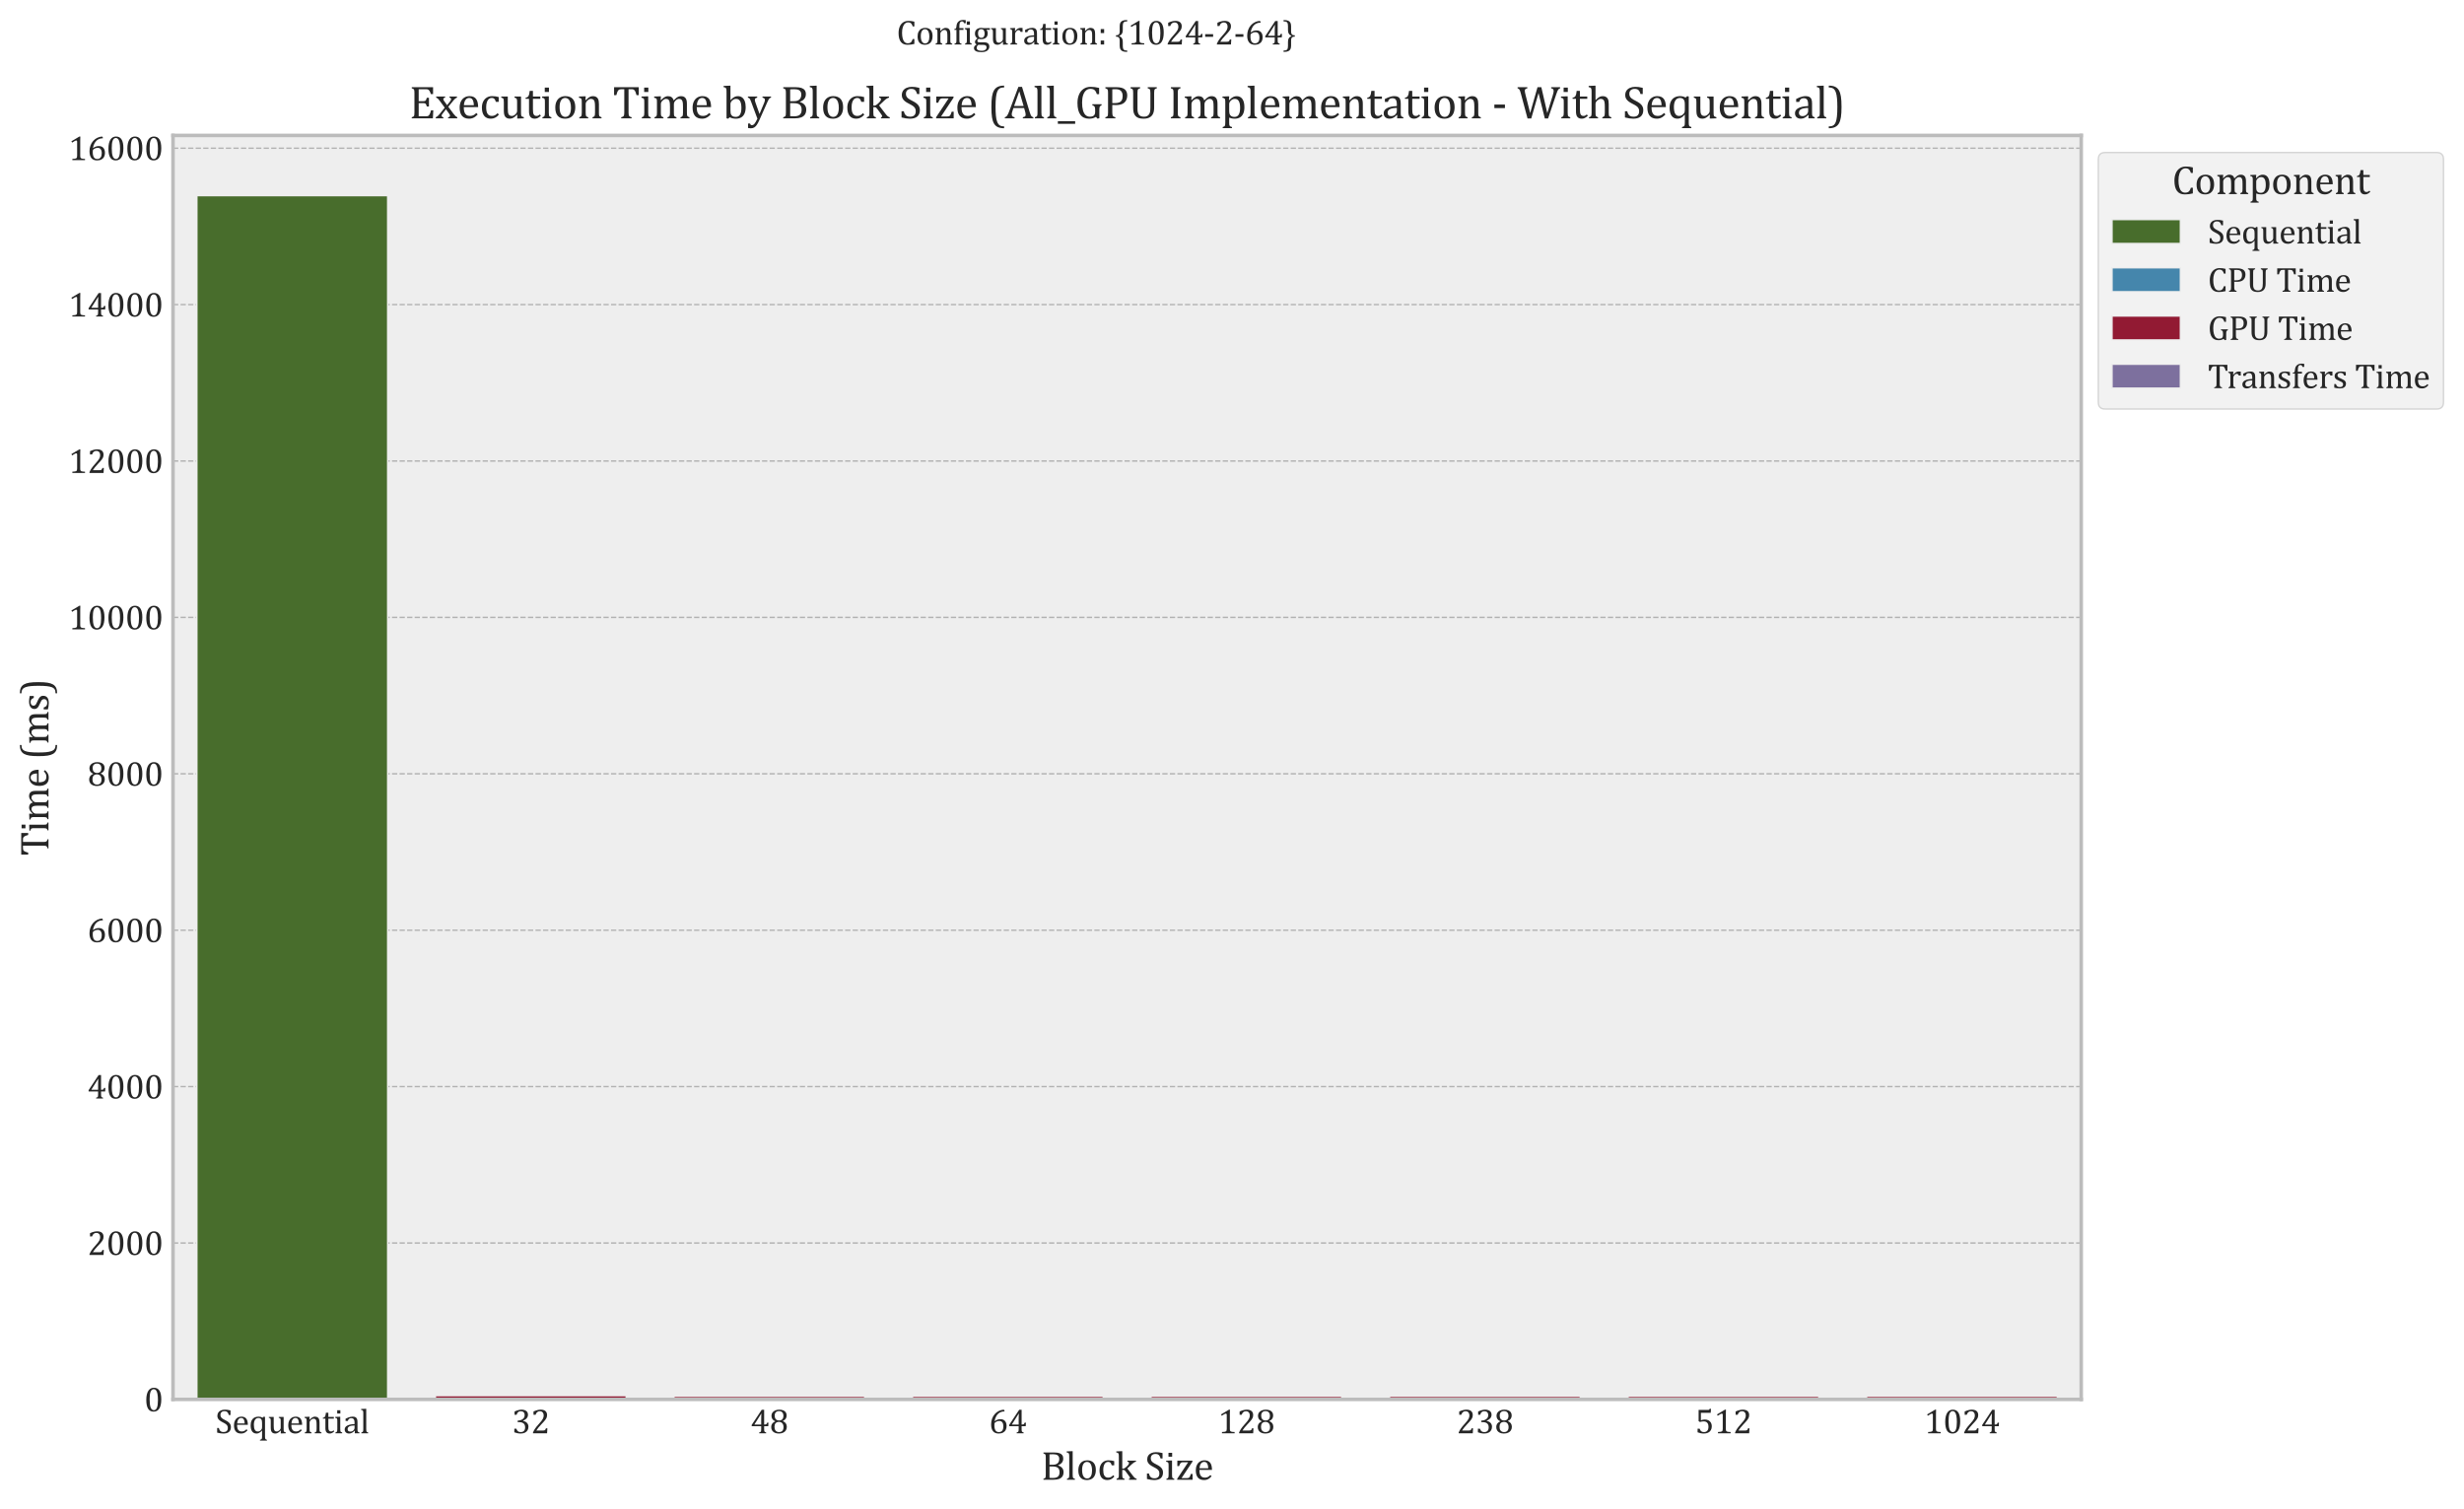<?xml version="1.0" encoding="utf-8" standalone="no"?>
<!DOCTYPE svg PUBLIC "-//W3C//DTD SVG 1.1//EN"
  "http://www.w3.org/Graphics/SVG/1.1/DTD/svg11.dtd">
<svg xmlns:xlink="http://www.w3.org/1999/xlink" width="864.626pt" height="529.367pt" viewBox="0 0 864.626 529.367" xmlns="http://www.w3.org/2000/svg" version="1.1">
 <defs>
  <style type="text/css">*{stroke-linejoin: round; stroke-linecap: butt}</style>
 </defs>
 <g id="figure_1">
  <g id="patch_1">
   <path d="M 0 529.367 
L 864.626 529.367 
L 864.626 0 
L 0 0 
z
" style="fill: #ffffff"/>
  </g>
  <g id="axes_1">
   <g id="patch_2">
    <path d="M 60.707 491.04 
L 730.307 491.04 
L 730.307 47.52 
L 60.707 47.52 
z
" style="fill: #eeeeee"/>
   </g>
   <g id="matplotlib.axis_1">
    <g id="xtick_1">
     <g id="text_1">
      <!-- Sequential -->
      <g style="fill: #262626" transform="translate(75.527 502.925) scale(0.12 -0.12)">
       <defs>
        <path id="Cambria-53" d="M 663 972 
Q 725 697 831 537 
Q 938 378 1106 301 
Q 1275 225 1541 225 
Q 1906 225 2101 415 
Q 2297 606 2297 972 
Q 2297 1206 2215 1365 
Q 2134 1525 1950 1665 
Q 1766 1806 1388 1994 
Q 1022 2175 809 2348 
Q 597 2522 492 2725 
Q 388 2928 388 3169 
Q 388 3519 552 3776 
Q 716 4034 1033 4175 
Q 1350 4316 1759 4316 
Q 1997 4316 2223 4291 
Q 2450 4266 2791 4178 
L 2791 3334 
L 2481 3334 
Q 2409 3609 2300 3762 
Q 2191 3916 2044 3977 
Q 1897 4038 1663 4038 
Q 1459 4038 1298 3963 
Q 1138 3888 1044 3736 
Q 950 3584 950 3375 
Q 950 3153 1029 3000 
Q 1109 2847 1278 2715 
Q 1447 2584 1778 2422 
Q 2178 2222 2398 2050 
Q 2619 1878 2742 1658 
Q 2866 1438 2866 1144 
Q 2866 816 2762 589 
Q 2659 363 2476 220 
Q 2294 78 2039 14 
Q 1784 -50 1481 -50 
Q 991 -50 350 116 
L 350 972 
L 663 972 
z
" transform="scale(0.016)"/>
        <path id="Cambria-65" d="M 2800 531 
Q 2600 322 2433 203 
Q 2266 84 2066 17 
Q 1866 -50 1625 -50 
Q 981 -50 653 336 
Q 325 722 325 1475 
Q 325 1941 492 2297 
Q 659 2653 968 2847 
Q 1278 3041 1681 3041 
Q 1997 3041 2219 2941 
Q 2441 2841 2573 2667 
Q 2706 2494 2779 2230 
Q 2853 1966 2863 1541 
L 894 1541 
L 894 1484 
Q 894 1116 976 864 
Q 1059 613 1248 470 
Q 1438 328 1741 328 
Q 1997 328 2201 423 
Q 2406 519 2609 734 
L 2800 531 
z
M 2275 1800 
Q 2256 2138 2190 2352 
Q 2125 2566 1994 2680 
Q 1863 2794 1650 2794 
Q 1328 2794 1136 2536 
Q 944 2278 909 1800 
L 2275 1800 
z
" transform="scale(0.016)"/>
        <path id="Cambria-71" d="M 3300 -1344 
L 2025 -1344 
L 2025 -1191 
Q 2175 -1159 2242 -1121 
Q 2309 -1084 2345 -1026 
Q 2381 -969 2395 -870 
Q 2409 -772 2409 -566 
L 2409 513 
Q 2241 322 2095 208 
Q 1950 94 1772 22 
Q 1594 -50 1394 -50 
Q 878 -50 601 334 
Q 325 719 325 1453 
Q 325 1972 504 2330 
Q 684 2688 1006 2864 
Q 1328 3041 1750 3041 
Q 1972 3041 2150 2995 
Q 2328 2950 2516 2850 
L 2734 3041 
L 2947 2991 
L 2947 -566 
Q 2947 -750 2961 -858 
Q 2975 -966 3011 -1028 
Q 3047 -1091 3117 -1125 
Q 3188 -1159 3300 -1191 
L 3300 -1344 
z
M 2409 1863 
Q 2409 2153 2371 2312 
Q 2334 2472 2243 2583 
Q 2153 2694 2031 2742 
Q 1909 2791 1744 2791 
Q 1341 2791 1127 2466 
Q 913 2141 913 1550 
Q 913 950 1086 637 
Q 1259 325 1606 325 
Q 1738 325 1830 348 
Q 1922 372 2011 425 
Q 2100 478 2192 568 
Q 2284 659 2325 732 
Q 2366 806 2387 903 
Q 2409 1000 2409 1153 
L 2409 1863 
z
" transform="scale(0.016)"/>
        <path id="Cambria-75" d="M 228 2988 
L 1119 2988 
L 1119 1397 
Q 1119 1031 1147 840 
Q 1175 650 1231 553 
Q 1288 456 1391 390 
Q 1494 325 1675 325 
Q 1794 325 1903 372 
Q 2013 419 2147 536 
Q 2281 653 2339 768 
Q 2397 884 2397 1038 
L 2397 2209 
Q 2397 2388 2387 2478 
Q 2378 2569 2356 2623 
Q 2334 2678 2304 2712 
Q 2275 2747 2220 2775 
Q 2166 2803 2044 2834 
L 2044 2988 
L 2934 2988 
L 2934 853 
Q 2934 613 2943 506 
Q 2953 400 2984 337 
Q 3016 275 3081 236 
Q 3147 197 3316 163 
L 3316 0 
L 2600 -31 
L 2409 -31 
L 2428 481 
L 2381 494 
Q 2122 213 1886 81 
Q 1650 -50 1413 -50 
Q 1128 -50 943 62 
Q 759 175 668 398 
Q 578 622 578 1028 
L 578 2209 
Q 578 2472 558 2570 
Q 538 2669 480 2726 
Q 422 2784 228 2834 
L 228 2988 
z
" transform="scale(0.016)"/>
        <path id="Cambria-6e" d="M 3347 0 
L 2116 0 
L 2116 153 
Q 2238 191 2291 219 
Q 2344 247 2380 297 
Q 2416 347 2436 451 
Q 2456 556 2456 769 
L 2456 1588 
Q 2456 1806 2443 1984 
Q 2431 2163 2401 2277 
Q 2372 2391 2330 2455 
Q 2288 2519 2230 2564 
Q 2172 2609 2097 2636 
Q 2022 2663 1900 2663 
Q 1778 2663 1668 2614 
Q 1559 2566 1428 2447 
Q 1297 2328 1237 2212 
Q 1178 2097 1178 1947 
L 1178 781 
Q 1178 513 1203 408 
Q 1228 303 1298 248 
Q 1369 194 1528 153 
L 1528 0 
L 303 0 
L 303 153 
Q 425 191 476 219 
Q 528 247 564 297 
Q 600 347 620 450 
Q 641 553 641 772 
L 641 2134 
Q 641 2334 634 2456 
Q 628 2578 590 2651 
Q 553 2725 476 2761 
Q 400 2797 259 2822 
L 259 2988 
L 991 3016 
L 1181 3016 
L 1147 2506 
L 1191 2494 
Q 1422 2728 1564 2828 
Q 1706 2928 1851 2983 
Q 1997 3038 2159 3038 
Q 2328 3038 2461 2998 
Q 2594 2959 2695 2878 
Q 2797 2797 2862 2676 
Q 2928 2556 2961 2387 
Q 2994 2219 2994 1959 
L 2994 781 
Q 2994 566 3006 469 
Q 3019 372 3050 319 
Q 3081 266 3140 230 
Q 3200 194 3347 153 
L 3347 0 
z
" transform="scale(0.016)"/>
        <path id="Cambria-74" d="M 116 2831 
Q 272 2856 369 2918 
Q 466 2981 520 3079 
Q 575 3178 606 3326 
Q 638 3475 672 3759 
L 1116 3759 
L 1116 2988 
L 2125 2988 
L 2125 2672 
L 1116 2672 
L 1116 1281 
Q 1116 978 1141 798 
Q 1166 619 1234 517 
Q 1303 416 1390 372 
Q 1478 328 1616 328 
Q 1741 328 1850 379 
Q 1959 431 2066 528 
L 2206 359 
Q 1984 144 1786 47 
Q 1588 -50 1375 -50 
Q 972 -50 775 189 
Q 578 428 578 938 
L 578 2672 
L 116 2672 
L 116 2831 
z
" transform="scale(0.016)"/>
        <path id="Cambria-69" d="M 1197 4213 
L 1197 3606 
L 622 3606 
L 622 4213 
L 1197 4213 
z
M 303 153 
Q 425 191 476 219 
Q 528 247 564 297 
Q 600 347 620 450 
Q 641 553 641 772 
L 641 2134 
Q 641 2334 634 2456 
Q 628 2578 590 2651 
Q 553 2725 476 2761 
Q 400 2797 259 2822 
L 259 2988 
L 988 3016 
L 1178 3016 
L 1178 781 
Q 1178 513 1203 408 
Q 1228 303 1298 248 
Q 1369 194 1528 153 
L 1528 0 
L 303 0 
L 303 153 
z
" transform="scale(0.016)"/>
        <path id="Cambria-61" d="M 2109 447 
L 2063 459 
Q 1791 181 1552 65 
Q 1313 -50 1044 -50 
Q 806 -50 625 42 
Q 444 134 347 301 
Q 250 469 250 688 
Q 250 1144 701 1392 
Q 1153 1641 2056 1681 
L 2056 1884 
Q 2056 2209 1993 2396 
Q 1931 2584 1797 2671 
Q 1663 2759 1438 2759 
Q 1194 2759 1045 2631 
Q 897 2503 822 2247 
L 413 2247 
L 413 2653 
Q 713 2809 913 2882 
Q 1113 2956 1313 2998 
Q 1513 3041 1719 3041 
Q 2028 3041 2215 2942 
Q 2403 2844 2497 2641 
Q 2591 2438 2591 2028 
L 2591 941 
Q 2591 709 2594 614 
Q 2597 519 2612 437 
Q 2628 356 2659 307 
Q 2691 259 2752 225 
Q 2813 191 2950 153 
L 2950 0 
L 2094 0 
L 2109 447 
z
M 2056 1425 
Q 1422 1419 1106 1256 
Q 791 1094 791 766 
Q 791 588 862 484 
Q 934 381 1043 342 
Q 1153 303 1303 303 
Q 1516 303 1689 406 
Q 1863 509 1959 668 
Q 2056 828 2056 984 
L 2056 1425 
z
" transform="scale(0.016)"/>
        <path id="Cambria-6c" d="M 1138 781 
Q 1138 513 1163 408 
Q 1188 303 1258 248 
Q 1328 194 1488 153 
L 1488 0 
L 247 0 
L 247 153 
Q 403 194 464 237 
Q 525 281 551 342 
Q 578 403 589 508 
Q 600 613 600 781 
L 600 3397 
Q 600 3697 595 3815 
Q 591 3934 570 4017 
Q 550 4100 514 4147 
Q 478 4194 417 4222 
Q 356 4250 197 4278 
L 197 4441 
L 950 4472 
L 1138 4472 
L 1138 781 
z
" transform="scale(0.016)"/>
       </defs>
       <use xlink:href="#Cambria-53"/>
       <use xlink:href="#Cambria-65" x="49.609"/>
       <use xlink:href="#Cambria-71" x="98.389"/>
       <use xlink:href="#Cambria-75" x="153.076"/>
       <use xlink:href="#Cambria-65" x="208.301"/>
       <use xlink:href="#Cambria-6e" x="257.08"/>
       <use xlink:href="#Cambria-74" x="312.891"/>
       <use xlink:href="#Cambria-69" x="346.729"/>
       <use xlink:href="#Cambria-61" x="374.512"/>
       <use xlink:href="#Cambria-6c" x="423.34"/>
      </g>
     </g>
    </g>
    <g id="xtick_2">
     <g id="text_2">
      <!-- 32 -->
      <g style="fill: #262626" transform="translate(179.612 502.925) scale(0.12 -0.12)">
       <defs>
        <path id="Cambria-33" d="M 497 3381 
L 497 3975 
Q 859 4147 1175 4231 
Q 1491 4316 1784 4316 
Q 2138 4316 2403 4206 
Q 2669 4097 2809 3892 
Q 2950 3688 2950 3403 
Q 2950 3138 2844 2936 
Q 2738 2734 2545 2584 
Q 2353 2434 2047 2291 
L 2047 2263 
Q 2238 2228 2414 2145 
Q 2591 2063 2728 1931 
Q 2866 1800 2948 1617 
Q 3031 1434 3031 1200 
Q 3031 838 2873 556 
Q 2716 275 2391 112 
Q 2066 -50 1600 -50 
Q 1331 -50 1020 11 
Q 709 72 450 172 
L 450 834 
L 825 834 
Q 934 509 1114 362 
Q 1294 216 1603 216 
Q 2009 216 2217 437 
Q 2425 659 2425 1094 
Q 2425 1550 2150 1790 
Q 1875 2031 1344 2031 
L 1063 2031 
L 1063 2306 
Q 1484 2331 1773 2468 
Q 2063 2606 2203 2822 
Q 2344 3038 2344 3306 
Q 2344 3653 2159 3840 
Q 1975 4028 1622 4028 
Q 1328 4028 1143 3868 
Q 959 3709 872 3381 
L 497 3381 
z
" transform="scale(0.016)"/>
        <path id="Cambria-32" d="M 2194 500 
Q 2347 500 2440 519 
Q 2534 538 2590 581 
Q 2647 625 2680 695 
Q 2713 766 2763 913 
L 3028 913 
L 2975 0 
L 403 0 
L 403 150 
Q 538 478 766 822 
Q 994 1166 1413 1631 
Q 1775 2031 1934 2238 
Q 2109 2463 2195 2627 
Q 2281 2791 2318 2936 
Q 2356 3081 2356 3228 
Q 2356 3463 2281 3642 
Q 2206 3822 2051 3925 
Q 1897 4028 1663 4028 
Q 1078 4028 875 3378 
L 497 3378 
L 497 3978 
Q 875 4156 1204 4236 
Q 1534 4316 1797 4316 
Q 2378 4316 2675 4061 
Q 2972 3806 2972 3322 
Q 2972 3156 2939 3017 
Q 2906 2878 2836 2742 
Q 2766 2606 2647 2450 
Q 2528 2294 2384 2133 
Q 2241 1972 1888 1597 
Q 1294 969 1016 500 
L 2194 500 
z
" transform="scale(0.016)"/>
       </defs>
       <use xlink:href="#Cambria-33"/>
       <use xlink:href="#Cambria-32" x="55.371"/>
      </g>
     </g>
    </g>
    <g id="xtick_3">
     <g id="text_3">
      <!-- 48 -->
      <g style="fill: #262626" transform="translate(263.312 502.925) scale(0.12 -0.12)">
       <defs>
        <path id="Cambria-34" d="M 1613 153 
Q 1806 203 1872 264 
Q 1938 325 1958 437 
Q 1978 550 1978 781 
L 1978 1294 
L 241 1294 
L 241 1528 
L 2069 4288 
L 2516 4288 
L 2516 1597 
L 2581 1597 
Q 2763 1597 2841 1623 
Q 2919 1650 2970 1717 
Q 3022 1784 3066 1938 
L 3303 1938 
L 3266 1294 
L 2516 1294 
L 2516 781 
Q 2516 572 2530 475 
Q 2544 378 2576 322 
Q 2609 266 2673 228 
Q 2738 191 2881 153 
L 2881 0 
L 1613 0 
L 1613 153 
z
M 756 1597 
L 1978 1597 
L 1978 2375 
Q 1978 2669 1987 3033 
Q 1997 3397 2009 3581 
L 1978 3581 
L 756 1641 
L 756 1597 
z
" transform="scale(0.016)"/>
        <path id="Cambria-38" d="M 2475 2253 
L 2481 2213 
Q 2834 2075 3015 1811 
Q 3197 1547 3197 1175 
Q 3197 809 3022 531 
Q 2847 253 2514 101 
Q 2181 -50 1738 -50 
Q 1322 -50 1008 89 
Q 694 228 520 495 
Q 347 763 347 1125 
Q 347 1397 440 1597 
Q 534 1797 686 1926 
Q 838 2056 1069 2163 
L 1063 2203 
Q 391 2494 391 3200 
Q 391 3522 567 3775 
Q 744 4028 1070 4172 
Q 1397 4316 1794 4316 
Q 2244 4316 2550 4189 
Q 2856 4063 3011 3823 
Q 3166 3584 3166 3250 
Q 3166 2906 2997 2657 
Q 2828 2409 2475 2253 
z
M 978 3228 
Q 978 3044 1022 2881 
Q 1066 2719 1162 2600 
Q 1259 2481 1414 2411 
Q 1569 2341 1794 2341 
Q 2053 2341 2229 2442 
Q 2406 2544 2492 2739 
Q 2578 2934 2578 3191 
Q 2578 3472 2476 3667 
Q 2375 3863 2197 3956 
Q 2019 4050 1788 4050 
Q 1394 4050 1186 3836 
Q 978 3622 978 3228 
z
M 944 1178 
Q 944 975 991 798 
Q 1038 622 1139 494 
Q 1241 366 1400 291 
Q 1559 216 1788 216 
Q 2044 216 2226 320 
Q 2409 425 2504 631 
Q 2600 838 2600 1119 
Q 2600 1419 2497 1636 
Q 2394 1853 2206 1967 
Q 2019 2081 1772 2081 
Q 1541 2081 1383 2009 
Q 1225 1938 1126 1816 
Q 1028 1694 986 1530 
Q 944 1366 944 1178 
z
" transform="scale(0.016)"/>
       </defs>
       <use xlink:href="#Cambria-34"/>
       <use xlink:href="#Cambria-38" x="55.371"/>
      </g>
     </g>
    </g>
    <g id="xtick_4">
     <g id="text_4">
      <!-- 64 -->
      <g style="fill: #262626" transform="translate(347.012 502.925) scale(0.12 -0.12)">
       <defs>
        <path id="Cambria-36" d="M 2847 4144 
L 2847 3991 
Q 2366 3991 1994 3784 
Q 1622 3578 1376 3178 
Q 1131 2778 1031 2228 
L 1063 2216 
Q 1325 2403 1579 2490 
Q 1834 2578 2131 2578 
Q 2484 2578 2732 2423 
Q 2981 2269 3106 1989 
Q 3231 1709 3231 1334 
Q 3231 928 3075 617 
Q 2919 306 2592 128 
Q 2266 -50 1788 -50 
Q 1103 -50 754 375 
Q 406 800 406 1628 
Q 406 2184 581 2668 
Q 756 3153 1078 3514 
Q 1400 3875 1825 4083 
Q 2250 4291 2719 4316 
L 2847 4144 
z
M 1916 2250 
Q 1763 2250 1620 2215 
Q 1478 2181 1353 2115 
Q 1228 2050 1109 1950 
Q 1072 1916 1053 1878 
Q 1022 1819 1012 1731 
Q 1003 1644 1003 1438 
Q 1003 841 1203 528 
Q 1403 216 1809 216 
Q 2044 216 2203 297 
Q 2363 378 2461 520 
Q 2559 663 2601 855 
Q 2644 1047 2644 1272 
Q 2644 1734 2453 1992 
Q 2263 2250 1916 2250 
z
" transform="scale(0.016)"/>
       </defs>
       <use xlink:href="#Cambria-36"/>
       <use xlink:href="#Cambria-34" x="55.371"/>
      </g>
     </g>
    </g>
    <g id="xtick_5">
     <g id="text_5">
      <!-- 128 -->
      <g style="fill: #262626" transform="translate(427.389 502.925) scale(0.12 -0.12)">
       <defs>
        <path id="Cambria-31" d="M 2172 816 
Q 2172 634 2192 542 
Q 2213 450 2264 392 
Q 2316 334 2412 301 
Q 2509 269 2656 251 
Q 2803 234 3044 228 
L 3044 0 
L 734 0 
L 734 228 
Q 1081 244 1229 270 
Q 1378 297 1456 350 
Q 1534 403 1570 500 
Q 1606 597 1606 816 
L 1606 3350 
Q 1606 3475 1562 3533 
Q 1519 3591 1434 3591 
Q 1334 3591 1150 3487 
Q 966 3384 694 3203 
L 556 3444 
L 2019 4316 
L 2191 4316 
Q 2172 4016 2172 3484 
L 2172 816 
z
" transform="scale(0.016)"/>
       </defs>
       <use xlink:href="#Cambria-31"/>
       <use xlink:href="#Cambria-32" x="55.371"/>
       <use xlink:href="#Cambria-38" x="110.742"/>
      </g>
     </g>
    </g>
    <g id="xtick_6">
     <g id="text_6">
      <!-- 238 -->
      <g style="fill: #262626" transform="translate(511.089 502.925) scale(0.12 -0.12)">
       <use xlink:href="#Cambria-32"/>
       <use xlink:href="#Cambria-33" x="55.371"/>
       <use xlink:href="#Cambria-38" x="110.742"/>
      </g>
     </g>
    </g>
    <g id="xtick_7">
     <g id="text_7">
      <!-- 512 -->
      <g style="fill: #262626" transform="translate(594.789 502.925) scale(0.12 -0.12)">
       <defs>
        <path id="Cambria-35" d="M 469 172 
L 469 834 
L 847 834 
Q 941 516 1130 366 
Q 1319 216 1619 216 
Q 2034 216 2246 466 
Q 2459 716 2459 1213 
Q 2459 1544 2346 1761 
Q 2234 1978 2043 2075 
Q 1853 2172 1600 2172 
Q 1388 2172 1234 2145 
Q 1081 2119 906 2063 
L 656 2209 
L 656 4266 
L 2378 4266 
Q 2484 4266 2531 4283 
Q 2578 4300 2606 4336 
Q 2634 4372 2672 4472 
L 2916 4472 
L 2869 3747 
L 1072 3747 
L 1072 2375 
Q 1234 2444 1425 2478 
Q 1616 2513 1806 2513 
Q 2178 2513 2465 2361 
Q 2753 2209 2909 1929 
Q 3066 1650 3066 1281 
Q 3066 863 2891 563 
Q 2716 263 2384 106 
Q 2053 -50 1600 -50 
Q 1059 -50 469 172 
z
" transform="scale(0.016)"/>
       </defs>
       <use xlink:href="#Cambria-35"/>
       <use xlink:href="#Cambria-31" x="55.371"/>
       <use xlink:href="#Cambria-32" x="110.742"/>
      </g>
     </g>
    </g>
    <g id="xtick_8">
     <g id="text_8">
      <!-- 1024 -->
      <g style="fill: #262626" transform="translate(675.167 502.925) scale(0.12 -0.12)">
       <defs>
        <path id="Cambria-30" d="M 1738 -50 
Q 1063 -50 733 481 
Q 403 1013 403 2094 
Q 403 2669 504 3087 
Q 606 3506 789 3779 
Q 972 4053 1228 4184 
Q 1484 4316 1788 4316 
Q 2472 4316 2806 3787 
Q 3141 3259 3141 2191 
Q 3141 1084 2783 517 
Q 2425 -50 1738 -50 
z
M 1013 2188 
Q 1013 1169 1202 692 
Q 1391 216 1788 216 
Q 2166 216 2348 664 
Q 2531 1113 2531 2053 
Q 2531 2772 2437 3217 
Q 2344 3663 2176 3856 
Q 2009 4050 1772 4050 
Q 1556 4050 1411 3922 
Q 1266 3794 1177 3553 
Q 1088 3313 1050 2967 
Q 1013 2622 1013 2188 
z
" transform="scale(0.016)"/>
       </defs>
       <use xlink:href="#Cambria-31"/>
       <use xlink:href="#Cambria-30" x="55.371"/>
       <use xlink:href="#Cambria-32" x="110.742"/>
       <use xlink:href="#Cambria-34" x="166.113"/>
      </g>
     </g>
    </g>
    <g id="text_9">
     <!-- Block Size -->
     <g style="fill: #262626" transform="translate(365.298 519.227) scale(0.14 -0.14)">
      <defs>
       <path id="Cambria-42" d="M 378 0 
L 378 153 
Q 572 203 637 264 
Q 703 325 723 437 
Q 744 550 744 781 
L 744 3484 
Q 744 3700 728 3798 
Q 713 3897 677 3951 
Q 641 4006 581 4039 
Q 522 4072 378 4113 
L 378 4266 
L 2088 4266 
Q 2584 4266 2886 4159 
Q 3188 4053 3334 3845 
Q 3481 3638 3481 3309 
Q 3481 3038 3376 2838 
Q 3272 2638 3103 2506 
Q 2934 2375 2669 2263 
L 2669 2234 
Q 3094 2106 3312 1839 
Q 3531 1572 3531 1203 
Q 3531 778 3342 509 
Q 3153 241 2812 120 
Q 2472 0 1988 0 
L 378 0 
z
M 1875 2353 
Q 2350 2353 2601 2583 
Q 2853 2813 2853 3250 
Q 2853 3466 2783 3608 
Q 2713 3750 2589 3834 
Q 2466 3919 2297 3955 
Q 2128 3991 1931 3991 
Q 1813 3991 1619 3984 
Q 1425 3978 1328 3972 
L 1328 2353 
L 1875 2353 
z
M 1328 297 
Q 1556 275 1838 275 
Q 2247 275 2473 378 
Q 2700 481 2801 682 
Q 2903 884 2903 1188 
Q 2903 1491 2792 1687 
Q 2681 1884 2450 1981 
Q 2219 2078 1813 2078 
L 1328 2078 
L 1328 297 
z
" transform="scale(0.016)"/>
       <path id="Cambria-6f" d="M 1663 -50 
Q 1013 -50 670 333 
Q 328 716 328 1466 
Q 328 1981 508 2337 
Q 688 2694 1000 2867 
Q 1313 3041 1713 3041 
Q 2381 3041 2725 2652 
Q 3069 2263 3069 1534 
Q 3069 1016 2897 659 
Q 2725 303 2409 126 
Q 2094 -50 1663 -50 
z
M 919 1531 
Q 919 888 1123 542 
Q 1328 197 1709 197 
Q 1919 197 2066 298 
Q 2213 400 2305 572 
Q 2397 744 2437 970 
Q 2478 1197 2478 1444 
Q 2478 1903 2376 2206 
Q 2275 2509 2100 2651 
Q 1925 2794 1700 2794 
Q 1322 2794 1120 2466 
Q 919 2138 919 1531 
z
" transform="scale(0.016)"/>
       <path id="Cambria-63" d="M 2631 2916 
L 2631 2263 
L 2234 2263 
Q 2181 2466 2103 2583 
Q 2025 2700 1922 2747 
Q 1819 2794 1666 2794 
Q 1447 2794 1278 2653 
Q 1109 2513 1011 2225 
Q 913 1938 913 1522 
Q 913 1256 950 1036 
Q 988 816 1078 659 
Q 1169 503 1319 415 
Q 1469 328 1691 328 
Q 1906 328 2092 412 
Q 2278 497 2478 709 
L 2656 503 
Q 2497 328 2375 233 
Q 2253 138 2114 73 
Q 1975 9 1839 -20 
Q 1703 -50 1544 -50 
Q 953 -50 640 342 
Q 328 734 328 1475 
Q 328 1938 503 2295 
Q 678 2653 993 2847 
Q 1309 3041 1722 3041 
Q 1978 3041 2195 3011 
Q 2413 2981 2631 2916 
z
" transform="scale(0.016)"/>
       <path id="Cambria-6b" d="M 1138 1741 
L 1238 1741 
Q 1341 1741 1406 1763 
Q 1484 1791 1578 1858 
Q 1672 1925 1844 2084 
Q 1988 2219 2061 2312 
Q 2134 2406 2163 2484 
Q 2188 2550 2188 2616 
Q 2188 2709 2130 2762 
Q 2072 2816 1941 2834 
L 1941 2988 
L 3288 2988 
L 3288 2834 
Q 3144 2806 2981 2706 
Q 2819 2606 2647 2444 
L 1928 1763 
L 2828 588 
Q 2984 381 3111 282 
Q 3238 184 3388 153 
L 3388 0 
L 2188 0 
L 2188 153 
Q 2269 163 2308 189 
Q 2347 216 2347 278 
Q 2347 325 2330 370 
Q 2313 416 2259 494 
Q 2206 572 2066 766 
L 1694 1266 
Q 1588 1406 1542 1450 
Q 1497 1494 1447 1512 
Q 1397 1531 1313 1531 
L 1138 1531 
L 1138 781 
Q 1138 513 1163 408 
Q 1188 303 1258 248 
Q 1328 194 1488 153 
L 1488 0 
L 247 0 
L 247 153 
Q 403 194 464 237 
Q 525 281 551 342 
Q 578 403 589 508 
Q 600 613 600 781 
L 600 3397 
Q 600 3697 595 3815 
Q 591 3934 570 4017 
Q 550 4100 514 4147 
Q 478 4194 417 4222 
Q 356 4250 197 4278 
L 197 4441 
L 950 4472 
L 1138 4472 
L 1138 1741 
z
" transform="scale(0.016)"/>
       <path id="Cambria-20" transform="scale(0.016)"/>
       <path id="Cambria-7a" d="M 2659 906 
L 2659 0 
L 253 0 
L 253 153 
L 1966 2734 
L 1119 2734 
Q 963 2734 872 2678 
Q 781 2622 700 2490 
Q 619 2359 544 2138 
L 272 2138 
L 272 2988 
L 2641 2988 
L 2641 2831 
L 931 253 
L 1753 253 
Q 1916 253 1997 278 
Q 2078 303 2137 358 
Q 2197 413 2253 531 
Q 2309 650 2388 906 
L 2659 906 
z
" transform="scale(0.016)"/>
      </defs>
      <use xlink:href="#Cambria-42"/>
      <use xlink:href="#Cambria-6c" x="61.133"/>
      <use xlink:href="#Cambria-6f" x="88.281"/>
      <use xlink:href="#Cambria-63" x="141.357"/>
      <use xlink:href="#Cambria-6b" x="185.449"/>
      <use xlink:href="#Cambria-20" x="237.891"/>
      <use xlink:href="#Cambria-53" x="259.912"/>
      <use xlink:href="#Cambria-69" x="309.521"/>
      <use xlink:href="#Cambria-7a" x="337.305"/>
      <use xlink:href="#Cambria-65" x="382.764"/>
     </g>
    </g>
   </g>
   <g id="matplotlib.axis_2">
    <g id="ytick_1">
     <g id="line2d_1">
      <path d="M 60.707 491.04 
L 730.307 491.04 
" clip-path="url(#pa4282e676d)" style="fill: none; stroke-dasharray: 1.85,0.8; stroke-dashoffset: 0; stroke: #b2b2b2; stroke-width: 0.5"/>
     </g>
     <g id="text_10">
      <!-- 0 -->
      <g style="fill: #262626" transform="translate(50.562 495.233) scale(0.12 -0.12)">
       <use xlink:href="#Cambria-30"/>
      </g>
     </g>
    </g>
    <g id="ytick_2">
     <g id="line2d_2">
      <path d="M 60.707 436.16 
L 730.307 436.16 
" clip-path="url(#pa4282e676d)" style="fill: none; stroke-dasharray: 1.85,0.8; stroke-dashoffset: 0; stroke: #b2b2b2; stroke-width: 0.5"/>
     </g>
     <g id="text_11">
      <!-- 2000 -->
      <g style="fill: #262626" transform="translate(30.627 440.353) scale(0.12 -0.12)">
       <use xlink:href="#Cambria-32"/>
       <use xlink:href="#Cambria-30" x="55.371"/>
       <use xlink:href="#Cambria-30" x="110.742"/>
       <use xlink:href="#Cambria-30" x="166.113"/>
      </g>
     </g>
    </g>
    <g id="ytick_3">
     <g id="line2d_3">
      <path d="M 60.707 381.28 
L 730.307 381.28 
" clip-path="url(#pa4282e676d)" style="fill: none; stroke-dasharray: 1.85,0.8; stroke-dashoffset: 0; stroke: #b2b2b2; stroke-width: 0.5"/>
     </g>
     <g id="text_12">
      <!-- 4000 -->
      <g style="fill: #262626" transform="translate(30.627 385.473) scale(0.12 -0.12)">
       <use xlink:href="#Cambria-34"/>
       <use xlink:href="#Cambria-30" x="55.371"/>
       <use xlink:href="#Cambria-30" x="110.742"/>
       <use xlink:href="#Cambria-30" x="166.113"/>
      </g>
     </g>
    </g>
    <g id="ytick_4">
     <g id="line2d_4">
      <path d="M 60.707 326.401 
L 730.307 326.401 
" clip-path="url(#pa4282e676d)" style="fill: none; stroke-dasharray: 1.85,0.8; stroke-dashoffset: 0; stroke: #b2b2b2; stroke-width: 0.5"/>
     </g>
     <g id="text_13">
      <!-- 6000 -->
      <g style="fill: #262626" transform="translate(30.627 330.593) scale(0.12 -0.12)">
       <use xlink:href="#Cambria-36"/>
       <use xlink:href="#Cambria-30" x="55.371"/>
       <use xlink:href="#Cambria-30" x="110.742"/>
       <use xlink:href="#Cambria-30" x="166.113"/>
      </g>
     </g>
    </g>
    <g id="ytick_5">
     <g id="line2d_5">
      <path d="M 60.707 271.521 
L 730.307 271.521 
" clip-path="url(#pa4282e676d)" style="fill: none; stroke-dasharray: 1.85,0.8; stroke-dashoffset: 0; stroke: #b2b2b2; stroke-width: 0.5"/>
     </g>
     <g id="text_14">
      <!-- 8000 -->
      <g style="fill: #262626" transform="translate(30.627 275.713) scale(0.12 -0.12)">
       <use xlink:href="#Cambria-38"/>
       <use xlink:href="#Cambria-30" x="55.371"/>
       <use xlink:href="#Cambria-30" x="110.742"/>
       <use xlink:href="#Cambria-30" x="166.113"/>
      </g>
     </g>
    </g>
    <g id="ytick_6">
     <g id="line2d_6">
      <path d="M 60.707 216.641 
L 730.307 216.641 
" clip-path="url(#pa4282e676d)" style="fill: none; stroke-dasharray: 1.85,0.8; stroke-dashoffset: 0; stroke: #b2b2b2; stroke-width: 0.5"/>
     </g>
     <g id="text_15">
      <!-- 10000 -->
      <g style="fill: #262626" transform="translate(23.982 220.834) scale(0.12 -0.12)">
       <use xlink:href="#Cambria-31"/>
       <use xlink:href="#Cambria-30" x="55.371"/>
       <use xlink:href="#Cambria-30" x="110.742"/>
       <use xlink:href="#Cambria-30" x="166.113"/>
       <use xlink:href="#Cambria-30" x="221.484"/>
      </g>
     </g>
    </g>
    <g id="ytick_7">
     <g id="line2d_7">
      <path d="M 60.707 161.761 
L 730.307 161.761 
" clip-path="url(#pa4282e676d)" style="fill: none; stroke-dasharray: 1.85,0.8; stroke-dashoffset: 0; stroke: #b2b2b2; stroke-width: 0.5"/>
     </g>
     <g id="text_16">
      <!-- 12000 -->
      <g style="fill: #262626" transform="translate(23.982 165.954) scale(0.12 -0.12)">
       <use xlink:href="#Cambria-31"/>
       <use xlink:href="#Cambria-32" x="55.371"/>
       <use xlink:href="#Cambria-30" x="110.742"/>
       <use xlink:href="#Cambria-30" x="166.113"/>
       <use xlink:href="#Cambria-30" x="221.484"/>
      </g>
     </g>
    </g>
    <g id="ytick_8">
     <g id="line2d_8">
      <path d="M 60.707 106.881 
L 730.307 106.881 
" clip-path="url(#pa4282e676d)" style="fill: none; stroke-dasharray: 1.85,0.8; stroke-dashoffset: 0; stroke: #b2b2b2; stroke-width: 0.5"/>
     </g>
     <g id="text_17">
      <!-- 14000 -->
      <g style="fill: #262626" transform="translate(23.982 111.074) scale(0.12 -0.12)">
       <use xlink:href="#Cambria-31"/>
       <use xlink:href="#Cambria-34" x="55.371"/>
       <use xlink:href="#Cambria-30" x="110.742"/>
       <use xlink:href="#Cambria-30" x="166.113"/>
       <use xlink:href="#Cambria-30" x="221.484"/>
      </g>
     </g>
    </g>
    <g id="ytick_9">
     <g id="line2d_9">
      <path d="M 60.707 52.002 
L 730.307 52.002 
" clip-path="url(#pa4282e676d)" style="fill: none; stroke-dasharray: 1.85,0.8; stroke-dashoffset: 0; stroke: #b2b2b2; stroke-width: 0.5"/>
     </g>
     <g id="text_18">
      <!-- 16000 -->
      <g style="fill: #262626" transform="translate(23.982 56.194) scale(0.12 -0.12)">
       <use xlink:href="#Cambria-31"/>
       <use xlink:href="#Cambria-36" x="55.371"/>
       <use xlink:href="#Cambria-30" x="110.742"/>
       <use xlink:href="#Cambria-30" x="166.113"/>
       <use xlink:href="#Cambria-30" x="221.484"/>
      </g>
     </g>
    </g>
    <g id="text_19">
     <!-- Time (ms) -->
     <g style="fill: #262626" transform="translate(17.009 300.333) rotate(-90) scale(0.14 -0.14)">
      <defs>
       <path id="Cambria-54" d="M 206 4266 
L 3588 4266 
L 3588 3178 
L 3281 3178 
Q 3213 3447 3145 3603 
Q 3078 3759 3003 3840 
Q 2928 3922 2842 3956 
Q 2756 3991 2584 3991 
L 2188 3991 
L 2188 791 
Q 2188 606 2208 497 
Q 2228 388 2270 323 
Q 2313 259 2384 223 
Q 2456 188 2609 153 
L 2609 0 
L 1181 0 
L 1181 153 
Q 1275 175 1347 200 
Q 1419 225 1464 261 
Q 1509 297 1539 353 
Q 1569 409 1586 506 
Q 1603 603 1603 791 
L 1603 3991 
L 1209 3991 
Q 1063 3991 967 3962 
Q 872 3934 790 3845 
Q 709 3756 642 3592 
Q 575 3428 516 3178 
L 206 3178 
L 206 4266 
z
" transform="scale(0.016)"/>
       <path id="Cambria-6d" d="M 1147 2506 
L 1191 2494 
Q 1378 2681 1498 2776 
Q 1619 2872 1731 2930 
Q 1844 2988 1942 3013 
Q 2041 3038 2144 3038 
Q 2456 3038 2653 2894 
Q 2850 2750 2925 2453 
Q 3159 2691 3304 2803 
Q 3450 2916 3601 2977 
Q 3753 3038 3928 3038 
Q 4138 3038 4289 2977 
Q 4441 2916 4545 2789 
Q 4650 2663 4698 2472 
Q 4747 2281 4747 1959 
L 4747 781 
Q 4747 544 4762 453 
Q 4778 363 4808 313 
Q 4838 263 4897 227 
Q 4956 191 5097 153 
L 5097 0 
L 3869 0 
L 3869 153 
Q 3991 191 4044 219 
Q 4097 247 4133 297 
Q 4169 347 4189 451 
Q 4209 556 4209 769 
L 4209 1588 
Q 4209 1853 4195 2026 
Q 4181 2200 4151 2303 
Q 4122 2406 4080 2465 
Q 4038 2525 3984 2569 
Q 3931 2613 3859 2638 
Q 3788 2663 3669 2663 
Q 3544 2663 3436 2613 
Q 3328 2563 3201 2444 
Q 3075 2325 3019 2204 
Q 2963 2084 2963 1922 
L 2963 781 
Q 2963 544 2978 453 
Q 2994 363 3023 313 
Q 3053 263 3112 227 
Q 3172 191 3313 153 
L 3313 0 
L 2084 0 
L 2084 153 
Q 2206 191 2259 219 
Q 2313 247 2348 297 
Q 2384 347 2404 451 
Q 2425 556 2425 769 
L 2425 1588 
Q 2425 1866 2409 2041 
Q 2394 2216 2361 2322 
Q 2328 2428 2276 2493 
Q 2225 2559 2172 2593 
Q 2119 2628 2047 2645 
Q 1975 2663 1884 2663 
Q 1756 2663 1643 2605 
Q 1531 2547 1414 2437 
Q 1297 2328 1237 2209 
Q 1178 2091 1178 1953 
L 1178 781 
Q 1178 603 1187 509 
Q 1197 416 1217 362 
Q 1238 309 1269 276 
Q 1300 244 1358 214 
Q 1416 184 1531 153 
L 1531 0 
L 306 0 
L 306 153 
Q 425 191 476 219 
Q 528 247 565 297 
Q 603 347 622 450 
Q 641 553 641 772 
L 641 2134 
Q 641 2334 634 2456 
Q 628 2578 590 2651 
Q 553 2725 476 2761 
Q 400 2797 259 2822 
L 259 2988 
L 991 3016 
L 1181 3016 
L 1147 2506 
z
" transform="scale(0.016)"/>
       <path id="Cambria-28" d="M 2309 -1359 
Q 1778 -1359 1442 -1200 
Q 1106 -1041 918 -714 
Q 731 -388 647 134 
Q 563 656 563 1550 
Q 563 2438 645 2964 
Q 728 3491 915 3822 
Q 1103 4153 1440 4318 
Q 1778 4484 2309 4484 
L 2309 4228 
Q 2091 4228 1922 4191 
Q 1731 4147 1597 4022 
Q 1447 3884 1353 3638 
Q 1244 3350 1191 2875 
Q 1134 2372 1134 1575 
Q 1134 872 1181 379 
Q 1228 -113 1338 -425 
Q 1425 -688 1556 -834 
Q 1672 -963 1831 -1028 
Q 2016 -1103 2309 -1103 
L 2309 -1359 
z
" transform="scale(0.016)"/>
       <path id="Cambria-73" d="M 2397 2303 
L 2097 2303 
Q 2028 2491 1934 2598 
Q 1841 2706 1722 2750 
Q 1603 2794 1431 2794 
Q 1181 2794 1032 2676 
Q 884 2559 884 2356 
Q 884 2213 943 2119 
Q 1003 2025 1128 1944 
Q 1253 1863 1569 1728 
Q 1888 1591 2061 1475 
Q 2234 1359 2332 1206 
Q 2431 1053 2431 841 
Q 2431 594 2347 425 
Q 2263 256 2109 150 
Q 1956 44 1745 -3 
Q 1534 -50 1284 -50 
Q 1022 -50 775 -11 
Q 528 28 294 91 
L 294 744 
L 600 744 
Q 684 456 850 326 
Q 1016 197 1306 197 
Q 1419 197 1526 220 
Q 1634 244 1718 298 
Q 1803 353 1853 447 
Q 1903 541 1903 681 
Q 1903 841 1840 941 
Q 1778 1041 1647 1123 
Q 1516 1206 1184 1347 
Q 900 1466 728 1578 
Q 556 1691 457 1844 
Q 359 1997 359 2206 
Q 359 2463 498 2652 
Q 638 2841 900 2941 
Q 1163 3041 1516 3041 
Q 1722 3041 1914 3020 
Q 2106 3000 2397 2941 
L 2397 2303 
z
" transform="scale(0.016)"/>
       <path id="Cambria-29" d="M 134 4484 
Q 666 4484 1002 4325 
Q 1338 4166 1525 3839 
Q 1713 3513 1797 2991 
Q 1881 2469 1881 1575 
Q 1881 688 1798 161 
Q 1716 -366 1528 -697 
Q 1341 -1028 1003 -1193 
Q 666 -1359 134 -1359 
L 134 -1103 
Q 353 -1103 522 -1066 
Q 713 -1022 847 -897 
Q 997 -759 1091 -513 
Q 1200 -225 1253 250 
Q 1309 753 1309 1550 
Q 1309 2253 1262 2745 
Q 1216 3238 1106 3550 
Q 1019 3813 888 3959 
Q 772 4088 613 4153 
Q 428 4228 134 4228 
L 134 4484 
z
" transform="scale(0.016)"/>
      </defs>
      <use xlink:href="#Cambria-54"/>
      <use xlink:href="#Cambria-69" x="59.277"/>
      <use xlink:href="#Cambria-6d" x="87.061"/>
      <use xlink:href="#Cambria-65" x="170.264"/>
      <use xlink:href="#Cambria-20" x="219.043"/>
      <use xlink:href="#Cambria-28" x="241.064"/>
      <use xlink:href="#Cambria-6d" x="279.248"/>
      <use xlink:href="#Cambria-73" x="362.451"/>
      <use xlink:href="#Cambria-29" x="405.42"/>
     </g>
    </g>
   </g>
   <g id="patch_3">
    <path d="M 69.077 491.04 
L 136.037 491.04 
L 136.037 68.64 
L 69.077 68.64 
z
" clip-path="url(#pa4282e676d)" style="fill: #486d2c; stroke: #eeeeee; stroke-width: 0.5; stroke-linejoin: miter"/>
   </g>
   <g id="patch_4">
    <path d="M 152.777 491.04 
L 219.737 491.04 
L 219.737 491.04 
L 152.777 491.04 
z
" clip-path="url(#pa4282e676d)" style="fill: #4586ac; stroke: #eeeeee; stroke-width: 0.5; stroke-linejoin: miter"/>
   </g>
   <g id="patch_5">
    <path d="M 236.477 491.04 
L 303.437 491.04 
L 303.437 491.04 
L 236.477 491.04 
z
" clip-path="url(#pa4282e676d)" style="fill: #4586ac; stroke: #eeeeee; stroke-width: 0.5; stroke-linejoin: miter"/>
   </g>
   <g id="patch_6">
    <path d="M 320.177 491.04 
L 387.137 491.04 
L 387.137 491.04 
L 320.177 491.04 
z
" clip-path="url(#pa4282e676d)" style="fill: #4586ac; stroke: #eeeeee; stroke-width: 0.5; stroke-linejoin: miter"/>
   </g>
   <g id="patch_7">
    <path d="M 403.877 491.04 
L 470.837 491.04 
L 470.837 491.04 
L 403.877 491.04 
z
" clip-path="url(#pa4282e676d)" style="fill: #4586ac; stroke: #eeeeee; stroke-width: 0.5; stroke-linejoin: miter"/>
   </g>
   <g id="patch_8">
    <path d="M 487.577 491.04 
L 554.537 491.04 
L 554.537 491.04 
L 487.577 491.04 
z
" clip-path="url(#pa4282e676d)" style="fill: #4586ac; stroke: #eeeeee; stroke-width: 0.5; stroke-linejoin: miter"/>
   </g>
   <g id="patch_9">
    <path d="M 571.277 491.04 
L 638.237 491.04 
L 638.237 491.04 
L 571.277 491.04 
z
" clip-path="url(#pa4282e676d)" style="fill: #4586ac; stroke: #eeeeee; stroke-width: 0.5; stroke-linejoin: miter"/>
   </g>
   <g id="patch_10">
    <path d="M 654.977 491.04 
L 721.937 491.04 
L 721.937 491.04 
L 654.977 491.04 
z
" clip-path="url(#pa4282e676d)" style="fill: #4586ac; stroke: #eeeeee; stroke-width: 0.5; stroke-linejoin: miter"/>
   </g>
   <g id="patch_11">
    <path d="M 152.777 491.04 
L 219.737 491.04 
L 219.737 489.626 
L 152.777 489.626 
z
" clip-path="url(#pa4282e676d)" style="fill: #921a33; stroke: #eeeeee; stroke-width: 0.5; stroke-linejoin: miter"/>
   </g>
   <g id="patch_12">
    <path d="M 236.477 491.04 
L 303.437 491.04 
L 303.437 489.88 
L 236.477 489.88 
z
" clip-path="url(#pa4282e676d)" style="fill: #921a33; stroke: #eeeeee; stroke-width: 0.5; stroke-linejoin: miter"/>
   </g>
   <g id="patch_13">
    <path d="M 320.177 491.04 
L 387.137 491.04 
L 387.137 489.893 
L 320.177 489.893 
z
" clip-path="url(#pa4282e676d)" style="fill: #921a33; stroke: #eeeeee; stroke-width: 0.5; stroke-linejoin: miter"/>
   </g>
   <g id="patch_14">
    <path d="M 403.877 491.04 
L 470.837 491.04 
L 470.837 489.894 
L 403.877 489.894 
z
" clip-path="url(#pa4282e676d)" style="fill: #921a33; stroke: #eeeeee; stroke-width: 0.5; stroke-linejoin: miter"/>
   </g>
   <g id="patch_15">
    <path d="M 487.577 491.04 
L 554.537 491.04 
L 554.537 489.89 
L 487.577 489.89 
z
" clip-path="url(#pa4282e676d)" style="fill: #921a33; stroke: #eeeeee; stroke-width: 0.5; stroke-linejoin: miter"/>
   </g>
   <g id="patch_16">
    <path d="M 571.277 491.04 
L 638.237 491.04 
L 638.237 489.894 
L 571.277 489.894 
z
" clip-path="url(#pa4282e676d)" style="fill: #921a33; stroke: #eeeeee; stroke-width: 0.5; stroke-linejoin: miter"/>
   </g>
   <g id="patch_17">
    <path d="M 654.977 491.04 
L 721.937 491.04 
L 721.937 489.893 
L 654.977 489.893 
z
" clip-path="url(#pa4282e676d)" style="fill: #921a33; stroke: #eeeeee; stroke-width: 0.5; stroke-linejoin: miter"/>
   </g>
   <g id="patch_18">
    <path d="M 152.777 489.626 
L 219.737 489.626 
L 219.737 489.625 
L 152.777 489.625 
z
" clip-path="url(#pa4282e676d)" style="fill: #7d709e; stroke: #eeeeee; stroke-width: 0.5; stroke-linejoin: miter"/>
   </g>
   <g id="patch_19">
    <path d="M 236.477 489.88 
L 303.437 489.88 
L 303.437 489.879 
L 236.477 489.879 
z
" clip-path="url(#pa4282e676d)" style="fill: #7d709e; stroke: #eeeeee; stroke-width: 0.5; stroke-linejoin: miter"/>
   </g>
   <g id="patch_20">
    <path d="M 320.177 489.893 
L 387.137 489.893 
L 387.137 489.893 
L 320.177 489.893 
z
" clip-path="url(#pa4282e676d)" style="fill: #7d709e; stroke: #eeeeee; stroke-width: 0.5; stroke-linejoin: miter"/>
   </g>
   <g id="patch_21">
    <path d="M 403.877 489.894 
L 470.837 489.894 
L 470.837 489.893 
L 403.877 489.893 
z
" clip-path="url(#pa4282e676d)" style="fill: #7d709e; stroke: #eeeeee; stroke-width: 0.5; stroke-linejoin: miter"/>
   </g>
   <g id="patch_22">
    <path d="M 487.577 489.89 
L 554.537 489.89 
L 554.537 489.889 
L 487.577 489.889 
z
" clip-path="url(#pa4282e676d)" style="fill: #7d709e; stroke: #eeeeee; stroke-width: 0.5; stroke-linejoin: miter"/>
   </g>
   <g id="patch_23">
    <path d="M 571.277 489.894 
L 638.237 489.894 
L 638.237 489.894 
L 571.277 489.894 
z
" clip-path="url(#pa4282e676d)" style="fill: #7d709e; stroke: #eeeeee; stroke-width: 0.5; stroke-linejoin: miter"/>
   </g>
   <g id="patch_24">
    <path d="M 654.977 489.893 
L 721.937 489.893 
L 721.937 489.893 
L 654.977 489.893 
z
" clip-path="url(#pa4282e676d)" style="fill: #7d709e; stroke: #eeeeee; stroke-width: 0.5; stroke-linejoin: miter"/>
   </g>
   <g id="line2d_10">
    <path clip-path="url(#pa4282e676d)" style="fill: none; stroke: #424242; stroke-width: 3; stroke-linecap: round"/>
   </g>
   <g id="line2d_11">
    <path clip-path="url(#pa4282e676d)" style="fill: none; stroke: #424242; stroke-width: 3; stroke-linecap: round"/>
   </g>
   <g id="line2d_12">
    <path clip-path="url(#pa4282e676d)" style="fill: none; stroke: #424242; stroke-width: 3; stroke-linecap: round"/>
   </g>
   <g id="line2d_13">
    <path clip-path="url(#pa4282e676d)" style="fill: none; stroke: #424242; stroke-width: 3; stroke-linecap: round"/>
   </g>
   <g id="line2d_14">
    <path clip-path="url(#pa4282e676d)" style="fill: none; stroke: #424242; stroke-width: 3; stroke-linecap: round"/>
   </g>
   <g id="line2d_15">
    <path clip-path="url(#pa4282e676d)" style="fill: none; stroke: #424242; stroke-width: 3; stroke-linecap: round"/>
   </g>
   <g id="line2d_16">
    <path clip-path="url(#pa4282e676d)" style="fill: none; stroke: #424242; stroke-width: 3; stroke-linecap: round"/>
   </g>
   <g id="line2d_17">
    <path clip-path="url(#pa4282e676d)" style="fill: none; stroke: #424242; stroke-width: 3; stroke-linecap: round"/>
   </g>
   <g id="line2d_18">
    <path clip-path="url(#pa4282e676d)" style="fill: none; stroke: #424242; stroke-width: 3; stroke-linecap: round"/>
   </g>
   <g id="line2d_19">
    <path clip-path="url(#pa4282e676d)" style="fill: none; stroke: #424242; stroke-width: 3; stroke-linecap: round"/>
   </g>
   <g id="line2d_20">
    <path clip-path="url(#pa4282e676d)" style="fill: none; stroke: #424242; stroke-width: 3; stroke-linecap: round"/>
   </g>
   <g id="line2d_21">
    <path clip-path="url(#pa4282e676d)" style="fill: none; stroke: #424242; stroke-width: 3; stroke-linecap: round"/>
   </g>
   <g id="line2d_22">
    <path clip-path="url(#pa4282e676d)" style="fill: none; stroke: #424242; stroke-width: 3; stroke-linecap: round"/>
   </g>
   <g id="line2d_23">
    <path clip-path="url(#pa4282e676d)" style="fill: none; stroke: #424242; stroke-width: 3; stroke-linecap: round"/>
   </g>
   <g id="line2d_24">
    <path clip-path="url(#pa4282e676d)" style="fill: none; stroke: #424242; stroke-width: 3; stroke-linecap: round"/>
   </g>
   <g id="line2d_25">
    <path clip-path="url(#pa4282e676d)" style="fill: none; stroke: #424242; stroke-width: 3; stroke-linecap: round"/>
   </g>
   <g id="line2d_26">
    <path clip-path="url(#pa4282e676d)" style="fill: none; stroke: #424242; stroke-width: 3; stroke-linecap: round"/>
   </g>
   <g id="line2d_27">
    <path clip-path="url(#pa4282e676d)" style="fill: none; stroke: #424242; stroke-width: 3; stroke-linecap: round"/>
   </g>
   <g id="line2d_28">
    <path clip-path="url(#pa4282e676d)" style="fill: none; stroke: #424242; stroke-width: 3; stroke-linecap: round"/>
   </g>
   <g id="line2d_29">
    <path clip-path="url(#pa4282e676d)" style="fill: none; stroke: #424242; stroke-width: 3; stroke-linecap: round"/>
   </g>
   <g id="line2d_30">
    <path clip-path="url(#pa4282e676d)" style="fill: none; stroke: #424242; stroke-width: 3; stroke-linecap: round"/>
   </g>
   <g id="patch_25">
    <path d="M 60.707 491.04 
L 60.707 47.52 
" style="fill: none; stroke: #bcbcbc; stroke-width: 1.25; stroke-linejoin: miter; stroke-linecap: square"/>
   </g>
   <g id="patch_26">
    <path d="M 730.307 491.04 
L 730.307 47.52 
" style="fill: none; stroke: #bcbcbc; stroke-width: 1.25; stroke-linejoin: miter; stroke-linecap: square"/>
   </g>
   <g id="patch_27">
    <path d="M 60.707 491.04 
L 730.307 491.04 
" style="fill: none; stroke: #bcbcbc; stroke-width: 1.25; stroke-linejoin: miter; stroke-linecap: square"/>
   </g>
   <g id="patch_28">
    <path d="M 60.707 47.52 
L 730.307 47.52 
" style="fill: none; stroke: #bcbcbc; stroke-width: 1.25; stroke-linejoin: miter; stroke-linecap: square"/>
   </g>
   <g id="text_20">
    <!-- Execution Time by Block Size (All_GPU Implementation - With Sequential) -->
    <g style="fill: #262626" transform="translate(143.52 41.52) scale(0.16 -0.16)">
     <defs>
      <path id="Cambria-45" d="M 3300 4266 
L 3300 3322 
L 2994 3322 
Q 2947 3475 2897 3590 
Q 2847 3706 2794 3784 
Q 2741 3863 2677 3909 
Q 2613 3956 2525 3973 
Q 2438 3991 2316 3991 
L 1328 3991 
L 1328 2353 
L 1997 2353 
Q 2134 2353 2212 2392 
Q 2291 2431 2342 2525 
Q 2394 2619 2441 2819 
L 2734 2819 
L 2734 1619 
L 2441 1619 
Q 2397 1806 2344 1901 
Q 2291 1997 2217 2037 
Q 2144 2078 1997 2078 
L 1328 2078 
L 1328 275 
L 2300 275 
Q 2453 275 2548 301 
Q 2644 328 2712 392 
Q 2781 456 2834 559 
Q 2888 663 2923 773 
Q 2959 884 3022 1097 
L 3331 1097 
L 3272 0 
L 378 0 
L 378 153 
Q 572 203 637 264 
Q 703 325 723 437 
Q 744 550 744 781 
L 744 3484 
Q 744 3700 728 3798 
Q 713 3897 677 3951 
Q 641 4006 581 4039 
Q 522 4072 378 4113 
L 378 4266 
L 3300 4266 
z
" transform="scale(0.016)"/>
      <path id="Cambria-78" d="M 1625 1803 
L 2031 2319 
Q 2097 2403 2137 2483 
Q 2178 2563 2178 2647 
Q 2178 2719 2125 2766 
Q 2072 2813 1959 2834 
L 1959 2988 
L 2981 2988 
L 2981 2834 
Q 2863 2800 2739 2700 
Q 2616 2600 2438 2378 
L 1791 1584 
L 2503 625 
Q 2656 419 2778 309 
Q 2900 200 3022 153 
L 3022 0 
L 1766 0 
L 1766 153 
Q 2025 184 2025 347 
Q 2025 413 2003 472 
Q 1981 531 1922 609 
L 1469 1241 
L 988 616 
Q 934 547 904 489 
Q 875 431 875 359 
Q 875 275 933 220 
Q 991 166 1116 153 
L 1116 0 
L 72 0 
L 72 153 
Q 175 191 258 247 
Q 341 303 427 392 
Q 513 481 653 653 
L 1303 1459 
L 638 2372 
Q 500 2559 419 2643 
Q 338 2728 269 2772 
Q 200 2816 131 2834 
L 131 2988 
L 1356 2988 
L 1356 2834 
Q 1109 2797 1109 2641 
Q 1109 2569 1142 2497 
Q 1175 2425 1244 2338 
L 1625 1803 
z
" transform="scale(0.016)"/>
      <path id="Cambria-62" d="M 1091 2497 
L 1103 2494 
Q 1322 2722 1467 2825 
Q 1613 2928 1767 2983 
Q 1922 3038 2106 3038 
Q 2441 3038 2680 2867 
Q 2919 2697 3048 2356 
Q 3178 2016 3178 1522 
Q 3178 1013 3023 661 
Q 2869 309 2567 129 
Q 2266 -50 1853 -50 
Q 1622 -50 1417 -8 
Q 1213 34 988 141 
L 769 -50 
L 553 0 
L 553 3397 
Q 553 3697 548 3815 
Q 544 3934 523 4017 
Q 503 4100 467 4147 
Q 431 4194 370 4222 
Q 309 4250 150 4278 
L 150 4441 
L 906 4472 
L 1091 4472 
L 1091 2497 
z
M 1091 1125 
Q 1091 884 1112 742 
Q 1134 600 1186 506 
Q 1238 413 1336 334 
Q 1434 256 1556 226 
Q 1678 197 1828 197 
Q 2203 197 2397 503 
Q 2591 809 2591 1422 
Q 2591 2041 2414 2352 
Q 2238 2663 1881 2663 
Q 1703 2663 1578 2608 
Q 1453 2553 1329 2437 
Q 1206 2322 1148 2209 
Q 1091 2097 1091 1953 
L 1091 1125 
z
" transform="scale(0.016)"/>
      <path id="Cambria-79" d="M 1625 -256 
Q 1453 -644 1290 -884 
Q 1128 -1125 933 -1247 
Q 738 -1369 469 -1369 
Q 297 -1369 81 -1328 
L 81 -709 
L 359 -709 
Q 397 -838 453 -888 
Q 509 -938 616 -938 
Q 709 -938 782 -902 
Q 856 -866 936 -778 
Q 1016 -691 1123 -509 
Q 1231 -328 1366 -50 
L 491 2303 
Q 406 2531 354 2622 
Q 303 2713 243 2759 
Q 184 2806 63 2834 
L 63 2988 
L 1334 2988 
L 1334 2834 
Q 1188 2800 1128 2767 
Q 1069 2734 1041 2682 
Q 1013 2631 1013 2550 
Q 1013 2466 1033 2375 
Q 1053 2284 1097 2163 
L 1653 597 
L 2278 2097 
Q 2331 2222 2361 2326 
Q 2391 2431 2391 2522 
Q 2391 2656 2317 2725 
Q 2244 2794 2063 2834 
L 2063 2988 
L 3231 2988 
L 3231 2834 
Q 3109 2809 3043 2757 
Q 2978 2706 2912 2595 
Q 2847 2484 2756 2284 
L 1625 -256 
z
" transform="scale(0.016)"/>
      <path id="Cambria-41" d="M 2488 0 
L 2488 153 
Q 2644 184 2720 221 
Q 2797 259 2834 326 
Q 2872 394 2872 506 
Q 2872 613 2847 736 
Q 2822 859 2775 1013 
L 2659 1416 
L 1203 1416 
L 1097 1109 
Q 1016 878 991 759 
Q 966 641 966 544 
Q 966 356 1061 268 
Q 1156 181 1353 153 
L 1353 0 
L 19 0 
L 19 153 
Q 194 181 323 356 
Q 453 531 575 856 
L 1878 4316 
L 2372 4316 
L 3434 831 
Q 3509 588 3567 459 
Q 3625 331 3706 259 
Q 3788 188 3928 153 
L 3928 0 
L 2488 0 
z
M 1288 1688 
L 2594 1688 
L 2000 3703 
L 1288 1688 
z
" transform="scale(0.016)"/>
      <path id="Cambria-5f" d="M 0 -753 
L 0 -391 
L 2372 -391 
L 2372 -753 
L 0 -753 
z
" transform="scale(0.016)"/>
      <path id="Cambria-47" d="M 3369 16 
L 3125 -50 
L 2897 194 
Q 2694 69 2472 9 
Q 2250 -50 1963 -50 
Q 1172 -50 772 492 
Q 372 1034 372 2103 
Q 372 2769 590 3272 
Q 809 3775 1218 4045 
Q 1628 4316 2181 4316 
Q 2472 4316 2740 4283 
Q 3009 4250 3338 4169 
L 3338 3309 
L 3028 3309 
Q 2944 3591 2828 3748 
Q 2713 3906 2552 3973 
Q 2391 4041 2144 4041 
Q 1803 4041 1547 3822 
Q 1291 3603 1148 3176 
Q 1006 2750 1006 2147 
Q 1006 1534 1126 1100 
Q 1247 666 1484 445 
Q 1722 225 2069 225 
Q 2438 225 2616 386 
Q 2794 547 2794 881 
L 2794 1069 
Q 2794 1350 2764 1475 
Q 2734 1600 2659 1669 
Q 2584 1738 2413 1781 
L 2413 1934 
L 3675 1934 
L 3675 1781 
Q 3563 1744 3506 1695 
Q 3450 1647 3420 1575 
Q 3391 1503 3380 1398 
Q 3369 1294 3369 1100 
L 3369 16 
z
" transform="scale(0.016)"/>
      <path id="Cambria-50" d="M 1328 791 
Q 1328 606 1348 497 
Q 1369 388 1411 323 
Q 1453 259 1525 223 
Q 1597 188 1750 153 
L 1750 0 
L 378 0 
L 378 153 
Q 572 203 637 264 
Q 703 325 723 437 
Q 744 550 744 781 
L 744 3484 
Q 744 3700 728 3798 
Q 713 3897 677 3951 
Q 641 4006 581 4039 
Q 522 4072 378 4113 
L 378 4266 
L 1928 4266 
Q 2659 4266 3017 3986 
Q 3375 3706 3375 3134 
Q 3375 2809 3262 2550 
Q 3150 2291 2944 2125 
Q 2738 1959 2456 1887 
Q 2175 1816 1866 1816 
Q 1519 1816 1328 1828 
L 1328 791 
z
M 1328 2088 
L 1691 2088 
Q 2044 2088 2273 2180 
Q 2503 2272 2625 2486 
Q 2747 2700 2747 3053 
Q 2747 3322 2675 3501 
Q 2603 3681 2476 3790 
Q 2350 3900 2175 3945 
Q 2000 3991 1794 3991 
Q 1484 3991 1328 3978 
L 1328 2088 
z
" transform="scale(0.016)"/>
      <path id="Cambria-55" d="M 3516 1475 
Q 3516 1134 3453 888 
Q 3394 653 3275 472 
Q 3166 309 3003 195 
Q 2841 81 2609 15 
Q 2378 -50 2066 -50 
Q 1688 -50 1417 34 
Q 1147 119 970 311 
Q 794 503 716 764 
Q 638 1025 638 1428 
L 638 3484 
Q 638 3728 622 3814 
Q 606 3900 576 3950 
Q 547 4000 490 4036 
Q 434 4072 281 4113 
L 281 4266 
L 1594 4266 
L 1594 4113 
Q 1419 4069 1350 4014 
Q 1281 3959 1256 3850 
Q 1231 3741 1231 3484 
L 1231 1272 
Q 1231 969 1295 762 
Q 1359 556 1475 442 
Q 1591 328 1750 276 
Q 1909 225 2147 225 
Q 2366 225 2531 301 
Q 2697 378 2808 534 
Q 2919 691 2959 919 
Q 3000 1147 3000 1531 
L 3000 3484 
Q 3000 3756 2973 3856 
Q 2947 3956 2886 4009 
Q 2825 4063 2634 4113 
L 2634 4266 
L 3881 4266 
L 3881 4113 
Q 3700 4066 3633 4009 
Q 3566 3953 3541 3847 
Q 3516 3741 3516 3484 
L 3516 1475 
z
" transform="scale(0.016)"/>
      <path id="Cambria-49" d="M 1331 781 
Q 1331 572 1345 475 
Q 1359 378 1392 322 
Q 1425 266 1489 228 
Q 1553 191 1697 153 
L 1697 0 
L 378 0 
L 378 153 
Q 572 203 637 264 
Q 703 325 723 437 
Q 744 550 744 781 
L 744 3484 
Q 744 3700 728 3798 
Q 713 3897 677 3951 
Q 641 4006 581 4039 
Q 522 4072 378 4113 
L 378 4266 
L 1697 4266 
L 1697 4113 
Q 1559 4078 1498 4043 
Q 1438 4009 1402 3957 
Q 1366 3906 1348 3803 
Q 1331 3700 1331 3484 
L 1331 781 
z
" transform="scale(0.016)"/>
      <path id="Cambria-70" d="M 1150 94 
L 1150 -566 
Q 1150 -769 1164 -869 
Q 1178 -969 1214 -1026 
Q 1250 -1084 1317 -1121 
Q 1384 -1159 1534 -1191 
L 1534 -1344 
L 259 -1344 
L 259 -1191 
Q 372 -1159 442 -1126 
Q 513 -1094 550 -1030 
Q 588 -966 600 -856 
Q 613 -747 613 -566 
L 613 2116 
Q 613 2341 606 2436 
Q 600 2531 581 2593 
Q 563 2656 527 2697 
Q 491 2738 430 2766 
Q 369 2794 228 2822 
L 228 2988 
L 963 3016 
L 1153 3016 
L 1113 2506 
L 1159 2494 
Q 1353 2691 1465 2780 
Q 1578 2869 1698 2928 
Q 1819 2988 1930 3013 
Q 2041 3038 2166 3038 
Q 2681 3038 2957 2652 
Q 3234 2266 3234 1522 
Q 3234 1006 3078 654 
Q 2922 303 2623 126 
Q 2325 -50 1913 -50 
Q 1681 -50 1493 -11 
Q 1306 28 1150 94 
z
M 1150 1125 
Q 1150 825 1187 662 
Q 1225 500 1320 398 
Q 1416 297 1545 247 
Q 1675 197 1888 197 
Q 2266 197 2456 511 
Q 2647 825 2647 1438 
Q 2647 2663 1931 2663 
Q 1756 2663 1629 2608 
Q 1503 2553 1378 2431 
Q 1253 2309 1201 2195 
Q 1150 2081 1150 1950 
L 1150 1125 
z
" transform="scale(0.016)"/>
      <path id="Cambria-2d" d="M 1788 1403 
L 338 1403 
L 338 1888 
L 1788 1888 
L 1788 1403 
z
" transform="scale(0.016)"/>
      <path id="Cambria-57" d="M 2941 3469 
L 1941 -22 
L 1434 -22 
L 525 3372 
Q 469 3584 422 3718 
Q 375 3853 328 3929 
Q 281 4006 226 4045 
Q 172 4084 69 4113 
L 69 4266 
L 1406 4266 
L 1406 4113 
Q 1213 4075 1136 4000 
Q 1059 3925 1059 3791 
Q 1059 3681 1087 3531 
Q 1116 3381 1166 3191 
L 1794 722 
L 2800 4266 
L 3325 4266 
L 4141 719 
L 4878 3103 
Q 5013 3538 5013 3722 
Q 5013 3913 4933 3997 
Q 4853 4081 4669 4113 
L 4669 4266 
L 5900 4266 
L 5900 4113 
Q 5806 4081 5750 4042 
Q 5694 4003 5642 3936 
Q 5591 3869 5530 3728 
Q 5469 3588 5388 3350 
L 4250 -22 
L 3803 -22 
L 2941 3469 
z
" transform="scale(0.016)"/>
      <path id="Cambria-68" d="M 1141 2497 
L 1153 2494 
Q 1397 2741 1539 2839 
Q 1681 2938 1820 2988 
Q 1959 3038 2119 3038 
Q 2291 3038 2425 2997 
Q 2559 2956 2661 2873 
Q 2763 2791 2827 2670 
Q 2891 2550 2922 2383 
Q 2953 2216 2953 1959 
L 2953 781 
Q 2953 509 2976 411 
Q 3000 313 3061 258 
Q 3122 203 3306 153 
L 3306 0 
L 2075 0 
L 2075 153 
Q 2197 191 2250 219 
Q 2303 247 2339 297 
Q 2375 347 2395 451 
Q 2416 556 2416 769 
L 2416 1588 
Q 2416 2003 2373 2223 
Q 2331 2444 2207 2553 
Q 2084 2663 1863 2663 
Q 1738 2663 1638 2619 
Q 1538 2575 1406 2462 
Q 1275 2350 1208 2231 
Q 1141 2113 1141 1978 
L 1141 781 
Q 1141 569 1152 478 
Q 1163 388 1194 327 
Q 1225 266 1289 227 
Q 1353 188 1488 153 
L 1488 0 
L 250 0 
L 250 153 
Q 388 191 447 225 
Q 506 259 539 312 
Q 572 366 587 466 
Q 603 566 603 781 
L 603 3397 
Q 603 3697 598 3815 
Q 594 3934 573 4017 
Q 553 4100 517 4147 
Q 481 4194 420 4222 
Q 359 4250 200 4278 
L 200 4441 
L 953 4472 
L 1141 4472 
L 1141 2497 
z
" transform="scale(0.016)"/>
     </defs>
     <use xlink:href="#Cambria-45"/>
     <use xlink:href="#Cambria-78" x="57.52"/>
     <use xlink:href="#Cambria-65" x="105.859"/>
     <use xlink:href="#Cambria-63" x="154.639"/>
     <use xlink:href="#Cambria-75" x="198.73"/>
     <use xlink:href="#Cambria-74" x="253.955"/>
     <use xlink:href="#Cambria-69" x="287.793"/>
     <use xlink:href="#Cambria-6f" x="315.576"/>
     <use xlink:href="#Cambria-6e" x="368.652"/>
     <use xlink:href="#Cambria-20" x="424.463"/>
     <use xlink:href="#Cambria-54" x="446.484"/>
     <use xlink:href="#Cambria-69" x="505.762"/>
     <use xlink:href="#Cambria-6d" x="533.545"/>
     <use xlink:href="#Cambria-65" x="616.748"/>
     <use xlink:href="#Cambria-20" x="665.527"/>
     <use xlink:href="#Cambria-62" x="687.549"/>
     <use xlink:href="#Cambria-79" x="742.285"/>
     <use xlink:href="#Cambria-20" x="792.676"/>
     <use xlink:href="#Cambria-42" x="814.697"/>
     <use xlink:href="#Cambria-6c" x="875.83"/>
     <use xlink:href="#Cambria-6f" x="902.979"/>
     <use xlink:href="#Cambria-63" x="956.055"/>
     <use xlink:href="#Cambria-6b" x="1000.146"/>
     <use xlink:href="#Cambria-20" x="1052.588"/>
     <use xlink:href="#Cambria-53" x="1074.609"/>
     <use xlink:href="#Cambria-69" x="1124.219"/>
     <use xlink:href="#Cambria-7a" x="1152.002"/>
     <use xlink:href="#Cambria-65" x="1197.461"/>
     <use xlink:href="#Cambria-20" x="1246.24"/>
     <use xlink:href="#Cambria-28" x="1268.262"/>
     <use xlink:href="#Cambria-41" x="1306.445"/>
     <use xlink:href="#Cambria-6c" x="1368.75"/>
     <use xlink:href="#Cambria-6c" x="1395.898"/>
     <use xlink:href="#Cambria-5f" x="1423.047"/>
     <use xlink:href="#Cambria-47" x="1460.107"/>
     <use xlink:href="#Cambria-50" x="1521.191"/>
     <use xlink:href="#Cambria-55" x="1577.979"/>
     <use xlink:href="#Cambria-20" x="1642.773"/>
     <use xlink:href="#Cambria-49" x="1664.795"/>
     <use xlink:href="#Cambria-6d" x="1697.217"/>
     <use xlink:href="#Cambria-70" x="1780.42"/>
     <use xlink:href="#Cambria-6c" x="1836.035"/>
     <use xlink:href="#Cambria-65" x="1863.184"/>
     <use xlink:href="#Cambria-6d" x="1911.963"/>
     <use xlink:href="#Cambria-65" x="1995.166"/>
     <use xlink:href="#Cambria-6e" x="2043.945"/>
     <use xlink:href="#Cambria-74" x="2099.756"/>
     <use xlink:href="#Cambria-61" x="2133.594"/>
     <use xlink:href="#Cambria-74" x="2182.422"/>
     <use xlink:href="#Cambria-69" x="2216.26"/>
     <use xlink:href="#Cambria-6f" x="2244.043"/>
     <use xlink:href="#Cambria-6e" x="2297.119"/>
     <use xlink:href="#Cambria-20" x="2352.93"/>
     <use xlink:href="#Cambria-2d" x="2374.951"/>
     <use xlink:href="#Cambria-20" x="2408.154"/>
     <use xlink:href="#Cambria-57" x="2430.176"/>
     <use xlink:href="#Cambria-69" x="2522.314"/>
     <use xlink:href="#Cambria-74" x="2550.098"/>
     <use xlink:href="#Cambria-68" x="2583.936"/>
     <use xlink:href="#Cambria-20" x="2639.111"/>
     <use xlink:href="#Cambria-53" x="2661.133"/>
     <use xlink:href="#Cambria-65" x="2710.742"/>
     <use xlink:href="#Cambria-71" x="2759.521"/>
     <use xlink:href="#Cambria-75" x="2814.209"/>
     <use xlink:href="#Cambria-65" x="2869.434"/>
     <use xlink:href="#Cambria-6e" x="2918.213"/>
     <use xlink:href="#Cambria-74" x="2974.023"/>
     <use xlink:href="#Cambria-69" x="3007.861"/>
     <use xlink:href="#Cambria-61" x="3035.645"/>
     <use xlink:href="#Cambria-6c" x="3084.473"/>
     <use xlink:href="#Cambria-29" x="3111.621"/>
    </g>
   </g>
   <g id="legend_1">
    <g id="patch_29">
     <path d="M 738.707 143.523 
L 855.026 143.523 
Q 857.426 143.523 857.426 141.123 
L 857.426 55.92 
Q 857.426 53.52 855.026 53.52 
L 738.707 53.52 
Q 736.307 53.52 736.307 55.92 
L 736.307 141.123 
Q 736.307 143.523 738.707 143.523 
z
" style="fill: #eeeeee; opacity: 0.8; stroke: #cccccc; stroke-width: 0.5; stroke-linejoin: miter"/>
    </g>
    <g id="text_21">
     <!-- Component -->
     <g style="fill: #262626" transform="translate(762.183 68.103) scale(0.14 -0.14)">
      <defs>
       <path id="Cambria-43" d="M 3256 4175 
L 3256 3309 
L 2947 3309 
Q 2872 3581 2756 3742 
Q 2641 3903 2487 3972 
Q 2334 4041 2119 4041 
Q 1797 4041 1545 3827 
Q 1294 3613 1150 3183 
Q 1006 2753 1006 2144 
Q 1006 1531 1125 1098 
Q 1244 666 1475 445 
Q 1706 225 2044 225 
Q 2300 225 2462 298 
Q 2625 372 2736 531 
Q 2847 691 2947 1000 
L 3256 1000 
L 3256 106 
Q 2963 28 2655 -11 
Q 2347 -50 1978 -50 
Q 1184 -50 778 487 
Q 372 1025 372 2091 
Q 372 2759 583 3262 
Q 794 3766 1203 4041 
Q 1613 4316 2181 4316 
Q 2466 4316 2706 4286 
Q 2947 4256 3256 4175 
z
" transform="scale(0.016)"/>
      </defs>
      <use xlink:href="#Cambria-43"/>
      <use xlink:href="#Cambria-6f" x="56.25"/>
      <use xlink:href="#Cambria-6d" x="109.326"/>
      <use xlink:href="#Cambria-70" x="192.529"/>
      <use xlink:href="#Cambria-6f" x="248.145"/>
      <use xlink:href="#Cambria-6e" x="301.221"/>
      <use xlink:href="#Cambria-65" x="357.031"/>
      <use xlink:href="#Cambria-6e" x="405.811"/>
      <use xlink:href="#Cambria-74" x="461.621"/>
     </g>
    </g>
    <g id="patch_30">
     <path d="M 741.107 85.442 
L 765.107 85.442 
L 765.107 77.043 
L 741.107 77.043 
z
" style="fill: #486d2c; stroke: #eeeeee; stroke-width: 0.5; stroke-linejoin: miter"/>
    </g>
    <g id="text_22">
     <!-- Sequential -->
     <g style="fill: #262626" transform="translate(774.707 85.442) scale(0.12 -0.12)">
      <use xlink:href="#Cambria-53"/>
      <use xlink:href="#Cambria-65" x="49.609"/>
      <use xlink:href="#Cambria-71" x="98.389"/>
      <use xlink:href="#Cambria-75" x="153.076"/>
      <use xlink:href="#Cambria-65" x="208.301"/>
      <use xlink:href="#Cambria-6e" x="257.08"/>
      <use xlink:href="#Cambria-74" x="312.891"/>
      <use xlink:href="#Cambria-69" x="346.729"/>
      <use xlink:href="#Cambria-61" x="374.512"/>
      <use xlink:href="#Cambria-6c" x="423.34"/>
     </g>
    </g>
    <g id="patch_31">
     <path d="M 741.107 102.362 
L 765.107 102.362 
L 765.107 93.963 
L 741.107 93.963 
z
" style="fill: #4586ac; stroke: #eeeeee; stroke-width: 0.5; stroke-linejoin: miter"/>
    </g>
    <g id="text_23">
     <!-- CPU Time -->
     <g style="fill: #262626" transform="translate(774.707 102.362) scale(0.12 -0.12)">
      <use xlink:href="#Cambria-43"/>
      <use xlink:href="#Cambria-50" x="56.25"/>
      <use xlink:href="#Cambria-55" x="113.037"/>
      <use xlink:href="#Cambria-20" x="177.832"/>
      <use xlink:href="#Cambria-54" x="199.854"/>
      <use xlink:href="#Cambria-69" x="259.131"/>
      <use xlink:href="#Cambria-6d" x="286.914"/>
      <use xlink:href="#Cambria-65" x="370.117"/>
     </g>
    </g>
    <g id="patch_32">
     <path d="M 741.107 119.282 
L 765.107 119.282 
L 765.107 110.882 
L 741.107 110.882 
z
" style="fill: #921a33; stroke: #eeeeee; stroke-width: 0.5; stroke-linejoin: miter"/>
    </g>
    <g id="text_24">
     <!-- GPU Time -->
     <g style="fill: #262626" transform="translate(774.707 119.282) scale(0.12 -0.12)">
      <use xlink:href="#Cambria-47"/>
      <use xlink:href="#Cambria-50" x="61.084"/>
      <use xlink:href="#Cambria-55" x="117.871"/>
      <use xlink:href="#Cambria-20" x="182.666"/>
      <use xlink:href="#Cambria-54" x="204.688"/>
      <use xlink:href="#Cambria-69" x="263.965"/>
      <use xlink:href="#Cambria-6d" x="291.748"/>
      <use xlink:href="#Cambria-65" x="374.951"/>
     </g>
    </g>
    <g id="patch_33">
     <path d="M 741.107 136.202 
L 765.107 136.202 
L 765.107 127.802 
L 741.107 127.802 
z
" style="fill: #7d709e; stroke: #eeeeee; stroke-width: 0.5; stroke-linejoin: miter"/>
    </g>
    <g id="text_25">
     <!-- Transfers Time -->
     <g style="fill: #262626" transform="translate(774.707 136.202) scale(0.12 -0.12)">
      <defs>
       <path id="Cambria-72" d="M 1147 2469 
L 1191 2459 
Q 1363 2669 1509 2789 
Q 1656 2909 1826 2975 
Q 1997 3041 2213 3041 
Q 2394 3041 2541 3022 
L 2541 2303 
L 2188 2303 
Q 2113 2472 2028 2548 
Q 1944 2625 1797 2625 
Q 1684 2625 1573 2559 
Q 1463 2494 1359 2369 
Q 1256 2244 1217 2134 
Q 1178 2025 1178 1875 
L 1178 781 
Q 1178 497 1212 389 
Q 1247 281 1326 231 
Q 1406 181 1566 153 
L 1566 0 
L 306 0 
L 306 153 
Q 425 191 476 219 
Q 528 247 565 297 
Q 603 347 622 450 
Q 641 553 641 772 
L 641 2134 
Q 641 2334 634 2456 
Q 628 2578 590 2651 
Q 553 2725 476 2761 
Q 400 2797 259 2822 
L 259 2984 
L 991 3016 
L 1181 3016 
L 1147 2469 
z
" transform="scale(0.016)"/>
       <path id="Cambria-66" d="M 1909 2672 
L 1163 2672 
L 1163 781 
Q 1163 572 1183 465 
Q 1203 359 1242 304 
Q 1281 250 1345 217 
Q 1409 184 1550 153 
L 1550 0 
L 272 0 
L 272 153 
Q 409 191 468 225 
Q 528 259 561 312 
Q 594 366 609 466 
Q 625 566 625 781 
L 625 2672 
L 247 2672 
L 247 2831 
Q 366 2850 405 2861 
Q 444 2872 480 2894 
Q 516 2916 542 2956 
Q 569 2997 589 3076 
Q 609 3156 622 3300 
Q 650 3641 745 3853 
Q 841 4066 1023 4216 
Q 1206 4366 1414 4427 
Q 1622 4488 1903 4488 
Q 2150 4488 2322 4453 
L 2322 3888 
L 2013 3888 
Q 1953 4072 1873 4148 
Q 1794 4225 1650 4225 
Q 1547 4225 1476 4197 
Q 1406 4169 1347 4109 
Q 1288 4050 1245 3950 
Q 1203 3850 1183 3701 
Q 1163 3553 1163 3316 
L 1163 2988 
L 1909 2988 
L 1909 2672 
z
" transform="scale(0.016)"/>
      </defs>
      <use xlink:href="#Cambria-54"/>
      <use xlink:href="#Cambria-72" x="55.902"/>
      <use xlink:href="#Cambria-61" x="97.26"/>
      <use xlink:href="#Cambria-6e" x="146.088"/>
      <use xlink:href="#Cambria-73" x="201.898"/>
      <use xlink:href="#Cambria-66" x="244.867"/>
      <use xlink:href="#Cambria-65" x="275.141"/>
      <use xlink:href="#Cambria-72" x="323.92"/>
      <use xlink:href="#Cambria-73" x="365.277"/>
      <use xlink:href="#Cambria-20" x="408.246"/>
      <use xlink:href="#Cambria-54" x="430.268"/>
      <use xlink:href="#Cambria-69" x="489.545"/>
      <use xlink:href="#Cambria-6d" x="517.328"/>
      <use xlink:href="#Cambria-65" x="600.531"/>
     </g>
    </g>
   </g>
  </g>
  <g id="text_26">
   <!-- Configuration: {1024-2-64} -->
   <g style="fill: #262626" transform="translate(314.602 15.615) scale(0.12 -0.12)">
    <defs>
     <path id="Cambria-67" d="M 3106 2672 
L 2528 2694 
L 2500 2659 
Q 2597 2563 2653 2395 
Q 2709 2228 2709 2034 
Q 2709 1525 2395 1248 
Q 2081 972 1503 972 
Q 1244 972 1056 1038 
Q 819 856 819 681 
Q 819 566 864 506 
Q 909 447 1014 422 
Q 1119 397 1331 397 
L 2081 397 
Q 2413 397 2622 294 
Q 2831 191 2920 17 
Q 3009 -156 3009 -388 
Q 3009 -681 2840 -911 
Q 2672 -1141 2353 -1269 
Q 2034 -1397 1609 -1397 
Q 1294 -1397 1033 -1359 
Q 772 -1322 586 -1233 
Q 400 -1144 298 -998 
Q 197 -853 197 -634 
Q 197 -438 328 -277 
Q 459 -116 700 6 
Q 553 66 468 181 
Q 384 297 384 453 
Q 384 631 484 779 
Q 584 928 838 1119 
Q 613 1250 495 1475 
Q 378 1700 378 1988 
Q 378 2256 467 2454 
Q 556 2653 714 2783 
Q 872 2913 1087 2977 
Q 1303 3041 1553 3041 
Q 1778 3041 2000 2988 
L 3106 2988 
L 3106 2672 
z
M 938 2038 
Q 938 1647 1097 1434 
Q 1256 1222 1556 1222 
Q 1716 1222 1828 1283 
Q 1941 1344 2011 1450 
Q 2081 1556 2114 1695 
Q 2147 1834 2147 1988 
Q 2147 2263 2069 2447 
Q 1991 2631 1856 2717 
Q 1722 2803 1547 2803 
Q 1250 2803 1094 2606 
Q 938 2409 938 2038 
z
M 1016 -50 
Q 856 -169 776 -301 
Q 697 -434 697 -603 
Q 697 -884 920 -1017 
Q 1144 -1150 1603 -1150 
Q 1884 -1150 2086 -1075 
Q 2288 -1000 2394 -859 
Q 2500 -719 2500 -531 
Q 2500 -444 2478 -361 
Q 2456 -278 2395 -212 
Q 2334 -147 2221 -108 
Q 2109 -69 1928 -69 
L 1463 -69 
Q 1209 -69 1016 -50 
z
" transform="scale(0.016)"/>
     <path id="Cambria-3a" d="M 1156 2822 
L 1156 2091 
L 531 2091 
L 531 2822 
L 1156 2822 
z
M 1156 725 
L 1156 0 
L 531 0 
L 531 725 
L 1156 725 
z
" transform="scale(0.016)"/>
     <path id="Cambria-7b" d="M 2263 -1350 
Q 1778 -1350 1497 -1225 
Q 1216 -1100 1094 -851 
Q 972 -603 972 -184 
L 972 719 
Q 972 997 901 1151 
Q 831 1306 690 1368 
Q 550 1431 297 1431 
L 297 1688 
Q 547 1688 687 1750 
Q 828 1813 900 1966 
Q 972 2119 972 2400 
L 972 3303 
Q 972 3722 1094 3970 
Q 1216 4219 1497 4344 
Q 1778 4469 2263 4469 
L 2344 4469 
L 2344 4216 
Q 2097 4216 1973 4189 
Q 1850 4163 1773 4109 
Q 1697 4056 1647 3972 
Q 1597 3888 1569 3738 
Q 1541 3588 1541 3341 
L 1541 2734 
Q 1541 2419 1486 2208 
Q 1431 1997 1290 1842 
Q 1150 1688 906 1588 
L 906 1531 
Q 1144 1434 1289 1275 
Q 1434 1116 1487 902 
Q 1541 688 1541 384 
L 1541 -222 
Q 1541 -469 1569 -619 
Q 1597 -769 1647 -853 
Q 1697 -938 1773 -991 
Q 1850 -1044 1973 -1070 
Q 2097 -1097 2344 -1097 
L 2344 -1350 
L 2263 -1350 
z
" transform="scale(0.016)"/>
     <path id="Cambria-7d" d="M 216 4469 
Q 700 4469 981 4344 
Q 1263 4219 1384 3970 
Q 1506 3722 1506 3303 
L 1506 2400 
Q 1506 2119 1578 1966 
Q 1650 1813 1790 1750 
Q 1931 1688 2181 1688 
L 2181 1431 
Q 1928 1431 1787 1368 
Q 1647 1306 1576 1151 
Q 1506 997 1506 719 
L 1506 -184 
Q 1506 -603 1384 -851 
Q 1263 -1100 981 -1225 
Q 700 -1350 216 -1350 
L 134 -1350 
L 134 -1097 
Q 381 -1097 504 -1070 
Q 628 -1044 704 -991 
Q 781 -938 831 -853 
Q 881 -769 909 -619 
Q 938 -469 938 -222 
L 938 384 
Q 938 700 992 911 
Q 1047 1122 1187 1276 
Q 1328 1431 1572 1531 
L 1572 1588 
Q 1334 1684 1189 1843 
Q 1044 2003 991 2217 
Q 938 2431 938 2734 
L 938 3341 
Q 938 3588 909 3738 
Q 881 3888 831 3972 
Q 781 4056 704 4109 
Q 628 4163 504 4189 
Q 381 4216 134 4216 
L 134 4469 
L 216 4469 
z
" transform="scale(0.016)"/>
    </defs>
    <use xlink:href="#Cambria-43"/>
    <use xlink:href="#Cambria-6f" x="56.25"/>
    <use xlink:href="#Cambria-6e" x="109.326"/>
    <use xlink:href="#Cambria-66" x="165.137"/>
    <use xlink:href="#Cambria-69" x="195.41"/>
    <use xlink:href="#Cambria-67" x="223.193"/>
    <use xlink:href="#Cambria-75" x="272.607"/>
    <use xlink:href="#Cambria-72" x="327.832"/>
    <use xlink:href="#Cambria-61" x="369.189"/>
    <use xlink:href="#Cambria-74" x="418.018"/>
    <use xlink:href="#Cambria-69" x="451.855"/>
    <use xlink:href="#Cambria-6f" x="479.639"/>
    <use xlink:href="#Cambria-6e" x="532.715"/>
    <use xlink:href="#Cambria-3a" x="588.525"/>
    <use xlink:href="#Cambria-20" x="614.893"/>
    <use xlink:href="#Cambria-7b" x="636.914"/>
    <use xlink:href="#Cambria-31" x="675.635"/>
    <use xlink:href="#Cambria-30" x="731.006"/>
    <use xlink:href="#Cambria-32" x="786.377"/>
    <use xlink:href="#Cambria-34" x="841.748"/>
    <use xlink:href="#Cambria-2d" x="897.119"/>
    <use xlink:href="#Cambria-32" x="930.322"/>
    <use xlink:href="#Cambria-2d" x="985.693"/>
    <use xlink:href="#Cambria-36" x="1018.896"/>
    <use xlink:href="#Cambria-34" x="1074.268"/>
    <use xlink:href="#Cambria-7d" x="1129.639"/>
   </g>
  </g>
 </g>
 <defs>
  <clipPath id="pa4282e676d">
   <rect x="60.707" y="47.52" width="669.6" height="443.52"/>
  </clipPath>
 </defs>
</svg>
